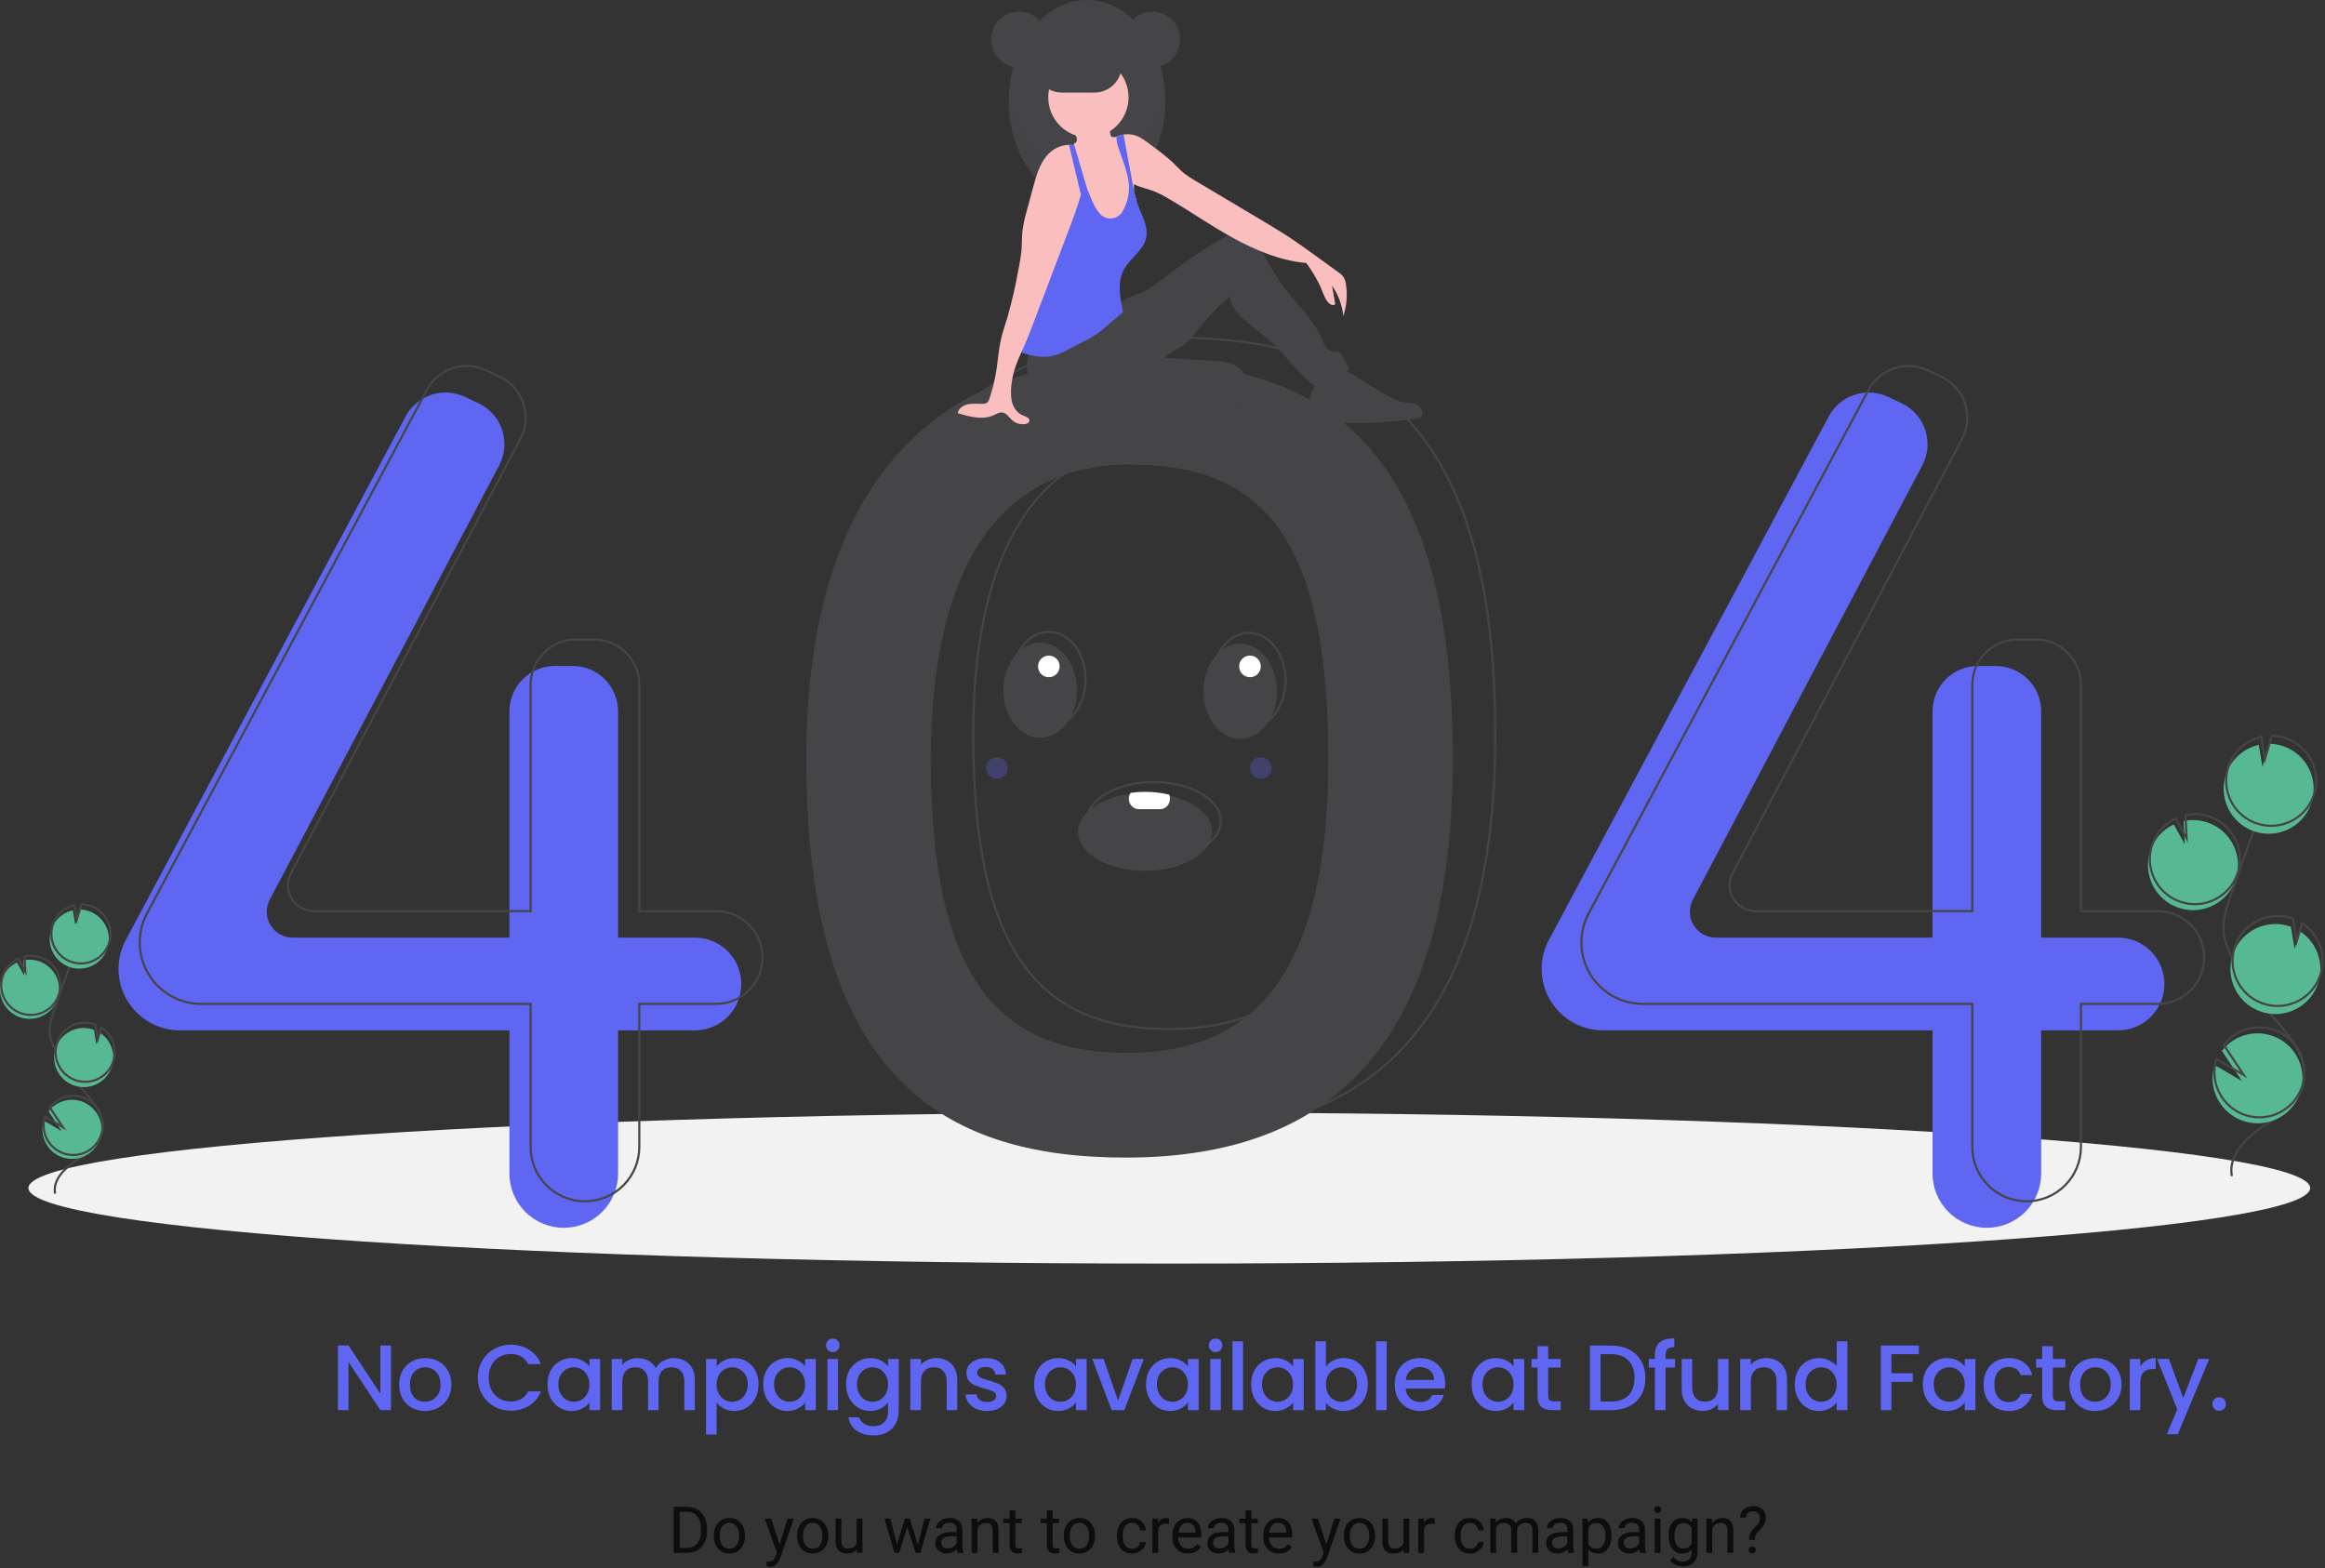 <svg width="1075" height="725" viewBox="0 0 1075 725" fill="none" xmlns="http://www.w3.org/2000/svg">
<rect x="0" y="0" width="1075" height="725" fill="#333333" stroke="none"/>
<g clip-path="url(#clip0)">
<path d="M540.644 584.231C831.974 584.231 1068.14 568.596 1068.14 549.309C1068.14 530.023 831.974 514.388 540.644 514.388C249.313 514.388 13.144 530.023 13.144 549.309C13.144 568.596 249.313 584.231 540.644 584.231Z" fill="#F2F2F2"/>
<path d="M520.426 167.01C434.482 167.01 372.775 222.149 372.775 350.808C372.775 496.621 434.482 535.218 520.426 535.218C606.37 535.218 671.753 492.945 671.753 350.808C671.753 198.868 606.37 167.01 520.426 167.01ZM520.991 486.818C461.464 486.818 430.365 451.895 430.365 350.902C430.365 261.79 462.737 214.797 522.264 214.797C581.791 214.797 614.163 245.665 614.163 350.902C614.163 449.349 580.517 486.818 520.991 486.818Z" fill="#454547"/>
<path d="M321.311 433.517H285.777V328.877C285.777 323.32 283.569 317.989 279.639 314.059C275.709 310.129 270.379 307.922 264.821 307.922H256.495C253.743 307.922 251.018 308.464 248.475 309.517C245.933 310.57 243.623 312.113 241.677 314.059C239.731 316.005 238.187 318.315 237.134 320.858C236.081 323.4 235.539 326.125 235.539 328.877V433.517H135.309C133.247 433.517 131.22 432.984 129.425 431.97C127.629 430.955 126.127 429.494 125.062 427.728C123.998 425.962 123.408 423.951 123.35 421.89C123.292 419.829 123.768 417.788 124.731 415.965L230.813 215.184C232.136 212.681 232.938 209.936 233.17 207.114C233.402 204.293 233.06 201.453 232.165 198.768C231.27 196.082 229.839 193.605 227.961 191.487C226.082 189.37 223.793 187.654 221.233 186.446L214.971 183.488C210.108 181.192 204.549 180.853 199.443 182.541C194.338 184.23 190.077 187.816 187.542 192.558L58.16 434.591C55.957 438.712 54.804 443.314 54.804 447.987C54.804 451.719 55.539 455.414 56.967 458.861C58.395 462.309 60.488 465.441 63.127 468.08C65.766 470.719 68.898 472.812 72.346 474.24C75.793 475.668 79.488 476.403 83.22 476.403H235.539V542.57C235.539 545.869 236.189 549.135 237.451 552.183C238.713 555.23 240.563 557.999 242.896 560.332C245.229 562.664 247.998 564.515 251.045 565.777C254.093 567.039 257.359 567.689 260.658 567.689H260.658C263.957 567.689 267.223 567.039 270.27 565.777C273.318 564.515 276.087 562.664 278.42 560.332C280.752 557.999 282.602 555.23 283.865 552.183C285.127 549.135 285.777 545.869 285.777 542.57V476.403H321.311C326.998 476.403 332.452 474.144 336.474 470.122C340.495 466.101 342.754 460.647 342.754 454.96C342.754 449.273 340.495 443.819 336.474 439.797C332.452 435.776 326.998 433.517 321.311 433.517Z" fill="#5F66F1"/>
<path d="M979.308 433.517H943.773V328.877C943.773 323.32 941.566 317.989 937.636 314.059C933.706 310.129 928.375 307.922 922.818 307.922H914.491C911.739 307.922 909.014 308.464 906.472 309.517C903.929 310.57 901.619 312.113 899.673 314.059C897.727 316.005 896.184 318.315 895.131 320.858C894.077 323.4 893.535 326.125 893.535 328.877V433.517H793.305C791.243 433.517 789.216 432.984 787.421 431.97C785.626 430.955 784.123 429.494 783.059 427.728C781.995 425.962 781.405 423.951 781.347 421.89C781.289 419.829 781.764 417.788 782.728 415.965L888.81 215.184C890.133 212.681 890.934 209.936 891.167 207.114C891.399 204.293 891.057 201.453 890.162 198.768C889.266 196.082 887.836 193.605 885.957 191.487C884.078 189.37 881.79 187.654 879.23 186.446L872.967 183.488C868.105 181.192 862.546 180.853 857.44 182.541C852.334 184.23 848.073 187.816 845.538 192.558L716.157 434.591C713.953 438.712 712.801 443.314 712.801 447.987C712.801 455.523 715.795 462.751 721.124 468.08C726.453 473.409 733.68 476.403 741.217 476.403H893.535V542.57C893.535 549.232 896.182 555.621 900.893 560.332C905.603 565.043 911.992 567.689 918.654 567.689C925.316 567.689 931.705 565.043 936.416 560.332C941.127 555.621 943.773 549.232 943.773 542.57V476.403H979.308C984.995 476.403 990.449 474.144 994.47 470.122C998.492 466.101 1000.75 460.647 1000.75 454.96C1000.75 449.273 998.492 443.819 994.47 439.797C990.449 435.776 984.995 433.517 979.308 433.517Z" fill="#5F66F1"/>
<path d="M331.114 421.264H295.58V316.624C295.58 313.872 295.038 311.147 293.984 308.605C292.931 306.062 291.388 303.752 289.442 301.806C287.496 299.86 285.186 298.317 282.643 297.263C280.101 296.21 277.376 295.668 274.624 295.668H266.297C260.74 295.668 255.409 297.876 251.479 301.806C247.549 305.736 245.342 311.066 245.342 316.624V421.264H145.111C143.05 421.264 141.023 420.731 139.227 419.716C137.432 418.702 135.929 417.241 134.865 415.475C133.801 413.709 133.211 411.698 133.153 409.637C133.095 407.576 133.571 405.535 134.534 403.712L240.616 202.931C241.939 200.428 242.74 197.683 242.973 194.861C243.205 192.04 242.863 189.2 241.968 186.514C241.073 183.828 239.642 181.352 237.763 179.234C235.884 177.116 233.596 175.401 231.036 174.192L224.774 171.235C219.911 168.939 214.352 168.6 209.246 170.288C204.141 171.976 199.879 175.563 197.344 180.305L67.963 422.338C65.76 426.459 64.607 431.06 64.607 435.734V435.734C64.607 443.27 67.601 450.498 72.93 455.827C78.259 461.156 85.486 464.15 93.023 464.15H245.342V530.317C245.342 533.616 245.991 536.882 247.254 539.93C248.516 542.977 250.366 545.746 252.699 548.079C255.031 550.411 257.8 552.262 260.848 553.524C263.895 554.786 267.162 555.436 270.461 555.436H270.461C277.123 555.436 283.512 552.789 288.222 548.079C292.933 543.368 295.58 536.979 295.58 530.317V464.15H331.114C333.93 464.15 336.718 463.595 339.32 462.517C341.921 461.44 344.285 459.86 346.276 457.869C348.268 455.878 349.847 453.514 350.925 450.913C352.002 448.311 352.557 445.523 352.557 442.707V442.707C352.557 439.891 352.002 437.102 350.925 434.501C349.847 431.899 348.268 429.535 346.276 427.544C344.285 425.553 341.921 423.973 339.32 422.896C336.718 421.818 333.93 421.264 331.114 421.264V421.264Z" stroke="#454547" stroke-miterlimit="10"/>
<path d="M997.688 421.264H962.153V316.624C962.153 311.066 959.946 305.736 956.016 301.806C952.086 297.876 946.755 295.668 941.198 295.668H932.871C930.119 295.668 927.394 296.21 924.852 297.263C922.309 298.317 919.999 299.86 918.053 301.806C916.107 303.752 914.564 306.062 913.51 308.605C912.457 311.147 911.915 313.872 911.915 316.624V421.264H811.685C809.623 421.264 807.596 420.731 805.801 419.716C804.006 418.702 802.503 417.241 801.439 415.475C800.374 413.709 799.785 411.698 799.727 409.637C799.669 407.576 800.144 405.535 801.108 403.712L907.19 202.931C908.513 200.428 909.314 197.683 909.547 194.861C909.779 192.04 909.437 189.2 908.542 186.514C907.646 183.828 906.216 181.352 904.337 179.234C902.458 177.116 900.17 175.401 897.61 174.192L891.347 171.235C886.485 168.939 880.925 168.6 875.82 170.288C870.714 171.976 866.453 175.563 863.918 180.305L734.536 422.338C732.333 426.459 731.181 431.06 731.181 435.734C731.181 443.27 734.174 450.498 739.503 455.827C744.832 461.156 752.06 464.15 759.596 464.15H911.915V530.317C911.915 536.979 914.562 543.368 919.272 548.079C923.983 552.789 930.372 555.436 937.034 555.436V555.436C943.696 555.436 950.085 552.789 954.796 548.079C959.507 543.368 962.153 536.979 962.153 530.317V464.15H997.688C1000.5 464.15 1003.29 463.595 1005.89 462.517C1008.5 461.44 1010.86 459.86 1012.85 457.869C1014.84 455.878 1016.42 453.514 1017.5 450.913C1018.58 448.311 1019.13 445.523 1019.13 442.707V442.707C1019.13 437.02 1016.87 431.565 1012.85 427.544C1008.83 423.523 1003.37 421.264 997.688 421.264V421.264Z" stroke="#454547" stroke-miterlimit="10"/>
<path d="M540.031 155.982C454.087 155.982 392.38 211.121 392.38 339.78C392.38 485.593 454.087 524.19 540.031 524.19C625.975 524.19 691.358 481.917 691.358 339.78C691.358 187.84 625.975 155.982 540.031 155.982ZM540.596 475.79C481.069 475.79 449.97 440.867 449.97 339.874C449.97 250.762 482.342 203.769 541.869 203.769C601.396 203.769 633.768 234.637 633.768 339.874C633.768 438.321 600.123 475.79 540.596 475.79V475.79Z" stroke="#454547" stroke-miterlimit="10"/>
<path d="M471.141 31.152C478.266 31.152 484.042 25.375 484.042 18.25C484.042 11.125 478.266 5.349 471.141 5.349C464.016 5.349 458.24 11.125 458.24 18.25C458.24 25.375 464.016 31.152 471.141 31.152Z" fill="#454547"/>
<path d="M502.607 93.769C522.592 93.769 538.794 72.778 538.794 46.885C538.794 20.991 522.592 0 502.607 0C482.622 0 466.421 20.991 466.421 46.885C466.421 72.778 482.622 93.769 502.607 93.769Z" fill="#454547"/>
<path opacity="0.1" d="M502.607 79.61C484.48 79.61 469.466 62.339 466.832 39.805C466.558 42.155 466.42 44.519 466.421 46.885C466.421 72.778 482.622 93.769 502.607 93.769C522.592 93.769 538.794 72.778 538.794 46.885C538.794 44.519 538.657 42.155 538.383 39.805C535.749 62.339 520.735 79.61 502.607 79.61Z" fill="#454547"/>
<path d="M576.242 184.189C575.465 187.382 572.114 189.94 568.403 191.727C560.602 195.483 550.978 196.605 541.644 196.981C539.262 197.126 536.873 197.081 534.499 196.849C529.898 196.404 525.582 194.42 522.249 191.217C522.011 191.062 521.816 190.849 521.683 190.599C521.549 190.348 521.481 190.067 521.486 189.783C521.49 189.499 521.566 189.221 521.707 188.975C521.849 188.728 522.05 188.521 522.292 188.374C527.262 182.915 535.555 179.567 543.909 177.157C550.243 175.33 561.29 170.597 568.199 171.235C574.89 171.854 577.223 180.157 576.242 184.189Z" fill="#454547"/>
<path opacity="0.1" d="M576.242 184.189C575.465 187.382 572.114 189.94 568.403 191.727C560.602 195.483 550.978 196.605 541.644 196.981C539.262 197.126 536.873 197.081 534.499 196.849C529.898 196.404 525.582 194.42 522.249 191.217C522.011 191.062 521.816 190.849 521.683 190.599C521.549 190.348 521.481 190.067 521.486 189.783C521.49 189.499 521.566 189.221 521.707 188.975C521.849 188.728 522.05 188.521 522.292 188.374C527.262 182.915 535.555 179.567 543.909 177.157C550.243 175.33 561.29 170.597 568.199 171.235C574.89 171.854 577.223 180.157 576.242 184.189Z" fill="#454547"/>
<path d="M477.044 160.321C474.662 164.989 474.231 170.411 475.845 175.396C477.487 180.344 480.56 184.693 484.674 187.893C494.769 195.985 508.662 197.098 521.599 196.986C532.937 196.887 544.259 196.111 555.505 194.662C559.273 194.328 562.976 193.468 566.506 192.108C570.728 190.281 574.439 186.93 575.942 182.582C577.445 178.234 576.378 172.909 572.808 170.008C569.671 167.458 565.345 167.107 561.31 166.865L538.223 165.477C540.504 163.169 543.541 161.863 546.319 160.185C550.004 157.959 552.452 154.22 555.132 150.85C559.26 145.916 563.752 141.297 568.57 137.033C569.322 141.344 572.048 144.883 575.258 147.857C578.467 150.831 582.166 153.226 585.502 156.057C593.58 162.916 599.397 172.224 607.894 178.558C613.738 177.022 619.202 174.294 623.942 170.546L620.64 164.564C620.365 163.949 619.937 163.414 619.396 163.011C618.461 162.436 617.256 162.733 616.171 162.57C613.27 162.135 612.003 158.786 610.865 156.083C607.74 148.661 601.757 142.903 596.647 136.679C592.875 132.084 589.53 127.157 586.651 121.956C584.934 118.854 583.363 115.625 581.034 112.953C578.704 110.281 575.44 108.18 571.895 108.172C568.763 108.166 565.874 109.756 563.181 111.355C554.979 116.227 547.087 121.604 539.551 127.454C535.607 130.516 531.688 133.751 527.061 135.628C525.114 136.419 523.061 136.959 521.192 137.92C517.919 139.605 515.435 142.455 512.761 144.985C503.223 154.008 490.165 159.854 477.044 160.321Z" fill="#454547"/>
<path d="M525.32 96.098C525.213 98.856 524.626 101.575 523.586 104.131C523.059 105.407 522.275 106.56 521.282 107.518C520.29 108.477 519.111 109.221 517.818 109.704C515.983 110.196 514.059 110.258 512.195 109.887C510.57 109.717 509.004 109.183 507.614 108.326C505.449 106.837 504.37 104.182 503.976 101.583C503.583 98.987 503.759 96.334 503.507 93.719C503.262 91.607 502.86 89.516 502.305 87.464C502.135 86.781 501.962 86.101 501.792 85.421C501.626 84.742 501.462 84.062 501.311 83.382C501.173 82.744 501.044 82.102 500.933 81.457C500.842 80.912 500.76 80.365 500.701 79.814C500.645 78.182 500.374 76.564 499.892 75.003C499.44 73.991 498.874 73.033 498.205 72.149C497.919 71.74 497.642 71.331 497.387 70.906C496.65 69.802 496.307 68.482 496.415 67.159C496.445 66.954 496.495 66.753 496.563 66.558C496.588 66.482 496.616 66.406 496.648 66.334C496.931 66.257 497.191 66.112 497.405 65.912C497.62 65.712 497.782 65.463 497.878 65.186C497.986 64.59 497.935 63.977 497.73 63.408C497.495 62.612 497.173 61.845 496.771 61.12C496.506 60.642 495.609 59.78 495.603 59.232C495.59 58.131 497.743 57.243 498.614 56.809C501.275 55.477 504.242 54.875 507.211 55.066C509.115 55.195 511.179 55.78 512.23 57.376C513.174 58.814 513.048 60.676 513.451 62.347C513.493 62.59 513.596 62.818 513.75 63.011C513.955 63.198 514.213 63.317 514.489 63.351C514.955 63.444 515.433 63.463 515.905 63.408H515.908C516.033 63.398 516.157 63.38 516.28 63.354C517.015 63.218 517.71 62.918 518.312 62.476C518.703 62.372 519.096 62.287 519.492 62.221C519.508 62.22 519.524 62.217 519.54 62.212C521.116 67.187 521.321 72.52 522.611 77.586C523.249 80.107 524.165 82.596 524.294 85.189C524.304 85.302 524.307 85.418 524.31 85.535C524.329 86.369 524.263 87.209 524.297 88.04C524.309 88.413 524.351 88.786 524.423 89.153C524.564 89.744 524.74 90.326 524.949 90.897L524.958 90.925C525.018 91.107 525.074 91.293 525.122 91.479C525.156 91.614 525.188 91.746 525.213 91.882L525.216 91.891C525.449 93.281 525.484 94.698 525.32 96.098Z" fill="#FBBEBE"/>
<path d="M503.237 63.562C513.49 63.562 521.802 55.25 521.802 44.997C521.802 34.743 513.49 26.432 503.237 26.432C492.984 26.432 484.672 34.743 484.672 44.997C484.672 55.25 492.984 63.562 503.237 63.562Z" fill="#FBBEBE"/>
<path d="M621.103 146.148C620.565 141.083 618.765 136.234 615.867 132.045C616.349 134.909 616.831 137.771 617.315 140.632C616.714 140.806 616.075 140.801 615.477 140.617C614.879 140.433 614.347 140.079 613.948 139.597C613.166 138.621 612.568 137.511 612.182 136.321C610.073 131.085 607.315 126.135 603.973 121.586C592.154 120.601 580.471 115.702 570.077 109.99C559.681 104.282 549.952 97.439 539.694 91.488C537.915 90.413 536.063 89.467 534.149 88.656C530.94 87.369 527.337 86.702 524.294 85.189C524.089 85.088 523.885 84.981 523.684 84.871C522.996 84.497 522.345 84.06 521.739 83.565C521.411 83.299 521.1 83.013 520.808 82.709C519.289 80.943 518.086 78.929 517.249 76.756C515.616 73.143 515.033 68.785 513.404 65.173C514.153 64.473 514.994 63.879 515.905 63.408H515.908C516.04 63.338 516.173 63.272 516.308 63.209C516.953 62.906 517.624 62.66 518.312 62.476C518.702 62.372 519.096 62.287 519.492 62.221C519.508 62.22 519.524 62.217 519.539 62.212C521.378 61.912 523.262 62.061 525.03 62.646C527.617 63.521 529.797 65.267 531.972 66.919C535.504 69.408 538.892 72.095 542.12 74.968C543.913 76.686 545.55 78.574 547.478 80.135C549.081 81.372 550.771 82.492 552.535 83.486C562.972 89.704 573.411 95.921 583.85 102.136C587.384 104.241 590.921 106.347 594.376 108.574C599.624 111.96 604.684 115.629 609.741 119.295C612.721 121.453 615.699 123.613 618.677 125.774C619.654 126.397 620.512 127.19 621.21 128.115C621.827 129.165 622.21 130.336 622.334 131.548C623.081 136.444 622.659 141.447 621.103 146.148Z" fill="#FBBEBE"/>
<path d="M529.923 110.06C528.671 115.676 522.994 119.072 520.027 124.005C516.339 130.129 517.843 137.246 519.228 144.26C516.698 146.441 514.167 148.622 511.635 150.802C510.238 152.001 508.841 153.206 507.337 154.267C505.144 155.736 502.852 157.052 500.477 158.206C498.237 159.358 495.996 160.511 493.756 161.664C491.673 162.835 489.466 163.77 487.176 164.452C482.762 165.585 478.073 164.792 473.706 163.48C473.191 163.345 472.695 163.143 472.233 162.879C471.961 162.716 471.723 162.501 471.535 162.246C471.104 161.474 470.947 160.579 471.091 159.707C471.534 152.357 473.331 145.16 475.122 138.017C476.079 133.732 477.365 129.527 478.97 125.44C480.544 121.938 482.353 118.547 484.385 115.289C486.628 111.191 489.285 107.333 492.315 103.776C493.79 102.407 495.031 100.806 495.99 99.037C497.107 96.488 496.676 93.565 496.903 90.79C497.076 88.704 497.629 86.669 498.536 84.783V84.78C499.02 83.764 499.604 82.798 500.279 81.897C500.584 82.608 500.889 83.319 501.195 84.028C501.396 84.493 501.595 84.958 501.792 85.421C502.05 86.019 502.306 86.615 502.56 87.209C503.293 88.914 504.026 90.619 504.757 92.322C505.547 94.468 506.672 96.474 508.092 98.266C508.741 99.184 509.617 99.918 510.634 100.396C511.651 100.874 512.775 101.08 513.895 100.994C515.016 100.908 516.095 100.533 517.028 99.906C517.96 99.278 518.714 98.419 519.215 97.413C520.273 95.536 521.039 93.508 521.487 91.4C522.109 88.834 522.194 86.166 521.739 83.565C520.981 78.556 518.85 73.439 517.302 68.785C516.672 67.234 516.307 65.587 516.223 63.914C516.226 63.726 516.245 63.539 516.279 63.354C516.289 63.307 516.298 63.257 516.308 63.209C516.953 62.906 517.624 62.66 518.312 62.476C518.702 62.373 519.096 62.288 519.492 62.221C520.855 69.597 522.219 76.973 523.586 84.349C523.618 84.522 523.652 84.695 523.684 84.871C523.879 85.928 524.077 86.985 524.297 88.04C524.495 88.996 524.709 89.95 524.949 90.897L524.958 90.925C525.04 91.246 525.125 91.564 525.213 91.882L525.216 91.891C525.458 92.76 525.729 93.622 526.034 94.471C527.884 99.591 531.11 104.745 529.923 110.06Z" fill="#5F66F1"/>
<path d="M605.267 188.993C605.209 190.075 605.419 191.154 605.877 192.136C607.039 194.259 609.827 194.742 612.24 194.941C626.332 196.099 640.51 195.667 654.505 193.653C655.265 193.601 656.001 193.372 656.657 192.985C658.647 191.59 657.42 188.19 655.247 187.102C653.074 186.013 650.496 186.276 648.112 185.804C645.743 185.208 643.488 184.23 641.434 182.908C636.599 180.13 631.835 177.234 627.141 174.22C624.346 172.425 621.048 170.51 617.901 171.574C609.376 174.458 605.211 179.796 605.267 188.993Z" fill="#454547"/>
<path d="M501.383 82.989V82.992C501.361 83.124 501.339 83.254 501.311 83.382C501.276 83.597 501.235 83.814 501.195 84.028C500.804 86.026 500.326 88.014 499.775 89.99C498.265 95.45 496.242 100.821 494.234 106.114C488.847 120.305 483.459 134.497 478.07 148.691C476.711 152.265 475.354 155.843 473.809 159.345C473.293 160.513 472.762 161.689 472.233 162.879C470.339 167.136 468.52 171.532 467.916 176.063C467.353 179.045 467.288 182.1 467.724 185.103C468.328 188.074 470.131 190.975 472.954 192.073C474.332 192.611 476.305 193.332 475.927 194.764C475.723 195.55 474.829 195.934 474.027 196.066C472.967 196.235 471.883 196.169 470.852 195.872C469.821 195.575 468.868 195.055 468.061 194.348C466.553 193.011 465.395 190.931 463.391 190.708C462.003 190.557 460.726 191.387 459.454 191.969C454.269 194.339 448.227 192.681 442.781 190.997C443.208 188.791 445.424 187.338 447.623 186.897C449.823 186.453 452.098 186.768 454.341 186.708C455.06 186.747 455.773 186.563 456.383 186.183C456.931 185.68 457.315 185.025 457.485 184.301C458.93 180.019 460.005 175.621 460.697 171.155C461.421 166.488 461.723 161.749 462.755 157.139C463.558 153.543 464.797 150.06 465.861 146.529C467.918 139.26 469.606 131.892 470.921 124.452C471.585 121.362 472.061 118.233 472.346 115.085C472.526 112.473 472.441 109.849 472.692 107.246C473.115 103.861 473.821 100.517 474.804 97.25C475.767 93.684 476.728 90.121 477.689 86.561C479.115 81.29 480.644 75.815 484.256 71.718C485.511 70.276 487.048 69.106 488.773 68.283C490.498 67.459 492.374 66.998 494.285 66.929C495.001 66.928 495.715 67.005 496.415 67.159C496.531 67.187 496.648 67.215 496.764 67.247C497.526 67.446 498.258 67.749 498.938 68.147C500.052 67.439 500.619 67.687 501.358 68.779C502.006 69.934 502.312 71.251 502.239 72.574C502.302 76.066 502.015 79.555 501.383 82.989Z" fill="#FBBEBE"/>
<path d="M502.607 87.162L502.56 87.209L502.305 87.464L499.776 89.99L498.536 84.783L494.285 66.929C495.001 66.928 495.715 67.005 496.415 67.158C496.445 66.954 496.495 66.753 496.563 66.557L496.764 67.246L498.205 72.149L500.933 81.457L501.383 82.989V82.992L502.607 87.162Z" fill="#5F66F1"/>
<path d="M518.661 30.203C518.659 31.856 518.331 33.493 517.696 35.019C517.061 36.545 516.132 37.932 514.961 39.099C514.537 39.523 514.082 39.917 513.601 40.275C511.429 41.912 508.784 42.798 506.065 42.799H490.969C487.633 42.794 484.436 41.465 482.079 39.105C479.722 36.744 478.398 33.545 478.398 30.209C478.398 26.873 479.722 23.674 482.079 21.313C484.436 18.953 487.633 17.624 490.969 17.619H506.065C509.401 17.628 512.598 18.956 514.958 21.313C517.318 23.671 518.649 26.867 518.661 30.203Z" fill="#454547"/>
<path d="M532.815 31.152C539.94 31.152 545.716 25.375 545.716 18.25C545.716 11.125 539.94 5.349 532.815 5.349C525.69 5.349 519.914 11.125 519.914 18.25C519.914 25.375 525.69 31.152 532.815 31.152Z" fill="#454547"/>
<path opacity="0.1" d="M532.5 5.349C532.342 5.349 532.185 5.356 532.028 5.361C535.366 5.483 538.526 6.894 540.844 9.298C543.162 11.701 544.457 14.911 544.457 18.25C544.457 21.59 543.162 24.799 540.844 27.203C538.526 29.607 535.366 31.018 532.028 31.14C532.185 31.145 532.342 31.152 532.5 31.152C535.922 31.152 539.203 29.792 541.623 27.373C544.042 24.953 545.401 21.672 545.401 18.25C545.401 14.829 544.042 11.547 541.623 9.128C539.203 6.708 535.922 5.349 532.5 5.349Z" fill="#454547"/>
<path opacity="0.1" d="M471.141 5.349C471.299 5.349 471.456 5.356 471.613 5.361C468.276 5.483 465.115 6.894 462.797 9.298C460.479 11.701 459.184 14.911 459.184 18.25C459.184 21.59 460.479 24.799 462.797 27.203C465.115 29.607 468.276 31.018 471.613 31.14C471.456 31.145 471.299 31.152 471.141 31.152C467.721 31.149 464.443 29.788 462.026 27.369C459.609 24.95 458.251 21.67 458.251 18.25C458.251 14.831 459.609 11.551 462.026 9.132C464.443 6.713 467.721 5.352 471.141 5.349Z" fill="#454547"/>
<path opacity="0.1" d="M513.601 40.275C511.429 41.912 508.784 42.798 506.065 42.799H490.969C488.25 42.798 485.605 41.912 483.433 40.275H513.601Z" fill="#454547"/>
<path d="M611.085 133.756C611.085 133.756 614.338 143.128 617.314 140.632L614.942 128.382L611.085 133.756Z" fill="#FBBEBE"/>
<path d="M1006.86 419.55C1009.89 420.651 1013.14 421.034 1016.34 420.667C1019.54 420.301 1022.62 419.196 1025.32 417.439C1028.02 415.683 1030.28 413.322 1031.91 410.544C1033.55 407.766 1034.51 404.647 1034.74 401.431C1034.96 398.216 1034.43 394.992 1033.2 392.015C1031.96 389.038 1030.05 386.388 1027.62 384.275C1025.19 382.161 1022.3 380.642 1019.17 379.837C1016.05 379.032 1012.79 378.962 1009.64 379.634L1010.16 390.347L1005.09 381.166C1000.11 383.503 996.271 387.72 994.405 392.889C993.742 394.699 993.338 396.595 993.207 398.519C992.887 403.032 994.048 407.527 996.512 411.322C998.976 415.117 1002.61 418.006 1006.86 419.55Z" fill="#57B894"/>
<path d="M1031.94 543.793C1030.15 534.683 1037.9 526.606 1045.56 521.357C1053.22 516.107 1062.17 510.949 1064.78 502.04C1068.53 489.236 1057.35 477.51 1048.64 467.398C1042.19 459.894 1036.64 451.65 1032.12 442.841C1030.31 439.308 1028.65 435.615 1028.17 431.674C1027.48 425.999 1029.31 420.351 1031.14 414.938C1037.26 396.903 1043.8 379.02 1050.77 361.288" stroke="#454547" stroke-miterlimit="10"/>
<path d="M1007.72 416.792C1010.75 417.893 1013.99 418.276 1017.2 417.909C1020.4 417.543 1023.47 416.438 1026.17 414.682C1028.88 412.925 1031.13 410.565 1032.77 407.787C1034.4 405.009 1035.37 401.889 1035.59 398.673C1035.82 395.458 1035.29 392.234 1034.06 389.257C1032.82 386.28 1030.91 383.63 1028.48 381.517C1026.04 379.403 1023.15 377.884 1020.03 377.079C1016.91 376.274 1013.64 376.204 1010.49 376.876L1011.01 387.589L1005.95 378.408C1000.97 380.745 997.129 384.962 995.262 390.131C994.599 391.941 994.196 393.837 994.065 395.761C993.745 400.274 994.905 404.769 997.369 408.564C999.833 412.359 1003.47 415.248 1007.72 416.792V416.792Z" stroke="#454547" stroke-miterlimit="10"/>
<path d="M1029.4 357.588C1030.59 354.308 1032.58 351.38 1035.2 349.073C1037.82 346.767 1040.97 345.157 1044.38 344.391L1046.09 354.574L1049.27 343.879C1053.68 343.944 1057.96 345.41 1061.48 348.064C1065 350.718 1067.59 354.423 1068.87 358.645C1070.15 362.866 1070.06 367.386 1068.6 371.551C1067.15 375.715 1064.41 379.31 1060.78 381.815C1057.15 384.32 1052.81 385.607 1048.4 385.489C1043.99 385.371 1039.73 383.854 1036.24 381.158C1032.75 378.462 1030.21 374.726 1028.98 370.49C1027.74 366.253 1027.89 361.735 1029.4 357.588H1029.4Z" fill="#57B894"/>
<path d="M1030.54 353.911C1031.73 350.631 1033.72 347.703 1036.34 345.396C1038.96 343.09 1042.12 341.479 1045.52 340.713L1047.23 350.897L1050.41 340.201C1054.82 340.267 1059.1 341.732 1062.62 344.387C1066.15 347.041 1068.74 350.746 1070.02 354.968C1071.3 359.189 1071.2 363.709 1069.75 367.873C1068.29 372.038 1065.55 375.633 1061.92 378.138C1058.29 380.643 1053.96 381.93 1049.55 381.812C1045.14 381.694 1040.88 380.177 1037.38 377.481C1033.89 374.785 1031.35 371.049 1030.12 366.813C1028.89 362.576 1029.04 358.058 1030.54 353.911H1030.54Z" stroke="#454547" stroke-miterlimit="10"/>
<path d="M1044.99 467.604C1049.8 469.347 1055.07 469.261 1059.82 467.363C1064.56 465.464 1068.44 461.886 1070.72 457.311C1072.99 452.735 1073.51 447.482 1072.16 442.553C1070.81 437.623 1067.7 433.362 1063.41 430.582L1060.97 438.801L1059.24 428.497C1059.22 428.489 1059.2 428.482 1059.18 428.477C1056.62 427.543 1053.89 427.125 1051.16 427.246C1048.42 427.367 1045.74 428.025 1043.27 429.182C1040.79 430.339 1038.56 431.973 1036.72 433.991C1034.87 436.008 1033.44 438.369 1032.51 440.94C1031.58 443.51 1031.16 446.238 1031.29 448.97C1031.41 451.701 1032.07 454.381 1033.23 456.857C1034.39 459.334 1036.02 461.557 1038.04 463.401C1040.06 465.245 1042.42 466.674 1044.99 467.604H1044.99Z" fill="#57B894"/>
<path d="M1045.98 463.88C1050.79 465.622 1056.06 465.536 1060.81 463.638C1065.55 461.74 1069.43 458.162 1071.71 453.586C1073.99 449.011 1074.5 443.758 1073.15 438.828C1071.8 433.899 1068.69 429.638 1064.4 426.857L1061.96 435.076L1060.23 424.772C1060.21 424.764 1060.19 424.758 1060.17 424.752C1057.61 423.818 1054.88 423.4 1052.15 423.521C1049.41 423.642 1046.73 424.3 1044.26 425.457C1041.78 426.615 1039.55 428.249 1037.71 430.266C1035.86 432.284 1034.43 434.645 1033.5 437.215C1032.57 439.785 1032.15 442.514 1032.28 445.245C1032.4 447.976 1033.06 450.656 1034.22 453.133C1035.38 455.609 1037.01 457.833 1039.03 459.677C1041.05 461.521 1043.41 462.949 1045.98 463.88H1045.98Z" stroke="#454547" stroke-miterlimit="10"/>
<path d="M1023.32 502.167C1024.15 506.867 1026.57 511.14 1030.17 514.27C1033.77 517.4 1038.34 519.195 1043.11 519.356C1047.88 519.517 1052.56 518.032 1056.37 515.152C1060.17 512.272 1062.87 508.171 1064.01 503.537C1065.15 498.903 1064.66 494.018 1062.63 489.701C1060.59 485.384 1057.14 481.897 1052.84 479.826C1048.54 477.755 1043.66 477.225 1039.02 478.326C1034.37 479.426 1030.25 482.09 1027.33 485.87L1036.61 499.826L1023.94 492.418C1022.95 495.572 1022.74 498.915 1023.32 502.167Z" fill="#57B894"/>
<path d="M1024.18 499.409C1025.01 504.109 1027.42 508.382 1031.03 511.512C1034.63 514.642 1039.2 516.437 1043.97 516.598C1048.74 516.759 1053.42 515.274 1057.22 512.394C1061.03 509.514 1063.73 505.413 1064.87 500.779C1066.01 496.145 1065.52 491.26 1063.49 486.943C1061.45 482.626 1058 479.139 1053.7 477.068C1049.4 474.997 1044.52 474.467 1039.87 475.568C1035.23 476.668 1031.1 479.332 1028.19 483.112L1037.46 497.068L1024.79 489.661C1023.81 492.814 1023.6 496.157 1024.18 499.409V499.409Z" stroke="#454547" stroke-miterlimit="10"/>
<path d="M9.007 470.249C10.998 470.972 13.129 471.224 15.233 470.983C17.337 470.743 19.356 470.017 21.132 468.862C22.907 467.708 24.391 466.157 25.465 464.332C26.539 462.507 27.174 460.457 27.321 458.345C27.468 456.232 27.122 454.114 26.31 452.158C25.499 450.202 24.244 448.461 22.645 447.073C21.046 445.684 19.146 444.686 17.096 444.157C15.045 443.628 12.9 443.582 10.829 444.024L11.171 451.062L7.841 445.03C4.573 446.566 2.048 449.336 0.821 452.732C0.386 453.922 0.121 455.167 0.035 456.431C-0.175 459.397 0.587 462.35 2.206 464.843C3.825 467.337 6.213 469.234 9.007 470.249Z" fill="#57B894"/>
<path d="M25.484 551.879C24.308 545.893 29.402 540.587 34.433 537.138C39.464 533.689 45.343 530.3 47.059 524.446C49.526 516.034 42.178 508.33 36.458 501.686C32.214 496.756 28.57 491.34 25.602 485.551C24.311 483.278 23.432 480.794 23.005 478.215C22.554 474.486 23.752 470.775 24.959 467.219C28.979 455.37 33.278 443.62 37.855 431.97" stroke="#454547" stroke-miterlimit="10"/>
<path d="M9.571 468.437C11.561 469.16 13.692 469.412 15.796 469.171C17.9 468.931 19.92 468.205 21.695 467.05C23.471 465.896 24.954 464.345 26.028 462.52C27.102 460.695 27.737 458.645 27.884 456.533C28.031 454.42 27.685 452.302 26.873 450.346C26.062 448.39 24.807 446.649 23.208 445.261C21.609 443.872 19.709 442.874 17.659 442.345C15.608 441.816 13.463 441.77 11.392 442.212L11.734 449.25L8.404 443.218C5.136 444.754 2.611 447.524 1.385 450.92C0.949 452.11 0.684 453.355 0.598 454.619C0.388 457.585 1.15 460.538 2.769 463.031C4.388 465.525 6.776 467.422 9.571 468.437V468.437Z" stroke="#454547" stroke-miterlimit="10"/>
<path d="M23.812 429.539C24.593 427.384 25.904 425.46 27.624 423.945C29.344 422.429 31.418 421.371 33.654 420.868L34.78 427.559L36.868 420.532C39.766 420.575 42.575 421.537 44.891 423.281C47.206 425.025 48.907 427.46 49.749 430.233C50.59 433.007 50.528 435.976 49.572 438.712C48.616 441.449 46.815 443.81 44.429 445.456C42.044 447.102 39.197 447.948 36.299 447.87C33.402 447.793 30.604 446.796 28.309 445.025C26.015 443.254 24.343 440.799 23.535 438.016C22.727 435.232 22.824 432.264 23.812 429.539Z" fill="#57B894"/>
<path d="M24.563 427.123C25.344 424.968 26.655 423.044 28.375 421.529C30.095 420.013 32.169 418.955 34.405 418.452L35.531 425.143L37.619 418.116C40.517 418.158 43.326 419.121 45.642 420.865C47.957 422.609 49.658 425.044 50.5 427.817C51.341 430.591 51.279 433.56 50.323 436.296C49.367 439.033 47.566 441.394 45.18 443.04C42.795 444.686 39.947 445.532 37.05 445.454C34.153 445.377 31.355 444.38 29.061 442.609C26.766 440.838 25.094 438.383 24.286 435.599C23.477 432.816 23.575 429.848 24.563 427.123V427.123Z" stroke="#454547" stroke-miterlimit="10"/>
<path d="M34.058 501.822C37.214 502.967 40.681 502.91 43.799 501.663C46.916 500.416 49.466 498.065 50.961 495.059C52.457 492.052 52.794 488.601 51.908 485.362C51.023 482.124 48.976 479.324 46.159 477.497L44.555 482.897L43.418 476.127C43.407 476.122 43.395 476.118 43.383 476.114C41.695 475.5 39.902 475.225 38.107 475.304C36.313 475.384 34.551 475.816 32.923 476.576C31.296 477.336 29.834 478.41 28.621 479.736C27.409 481.061 26.469 482.613 25.857 484.301C25.244 485.99 24.97 487.783 25.051 489.578C25.131 491.373 25.565 493.134 26.327 494.761C27.088 496.388 28.163 497.849 29.489 499.061C30.816 500.272 32.368 501.21 34.058 501.822Z" fill="#57B894"/>
<path d="M34.708 499.374C37.865 500.519 41.332 500.463 44.449 499.216C47.567 497.968 50.116 495.618 51.612 492.611C53.108 489.605 53.445 486.154 52.559 482.915C51.673 479.676 49.627 476.877 46.81 475.05L45.206 480.45L44.069 473.68C44.057 473.675 44.046 473.67 44.034 473.667C42.346 473.055 40.554 472.781 38.76 472.861C36.966 472.941 35.206 473.374 33.579 474.135C30.294 475.671 27.754 478.449 26.517 481.858C25.281 485.267 25.449 489.028 26.985 492.313C28.521 495.597 31.299 498.138 34.708 499.374V499.374Z" stroke="#454547" stroke-miterlimit="10"/>
<path d="M19.822 524.53C20.365 527.618 21.953 530.426 24.32 532.482C26.687 534.538 29.689 535.718 32.822 535.823C35.956 535.929 39.031 534.954 41.531 533.061C44.031 531.169 45.804 528.475 46.553 525.43C47.303 522.385 46.982 519.176 45.646 516.339C44.309 513.503 42.038 511.212 39.214 509.852C36.389 508.491 33.182 508.143 30.131 508.866C27.08 509.589 24.371 511.339 22.457 513.822L28.549 522.992L20.225 518.125C19.579 520.197 19.441 522.393 19.822 524.53Z" fill="#57B894"/>
<path d="M20.385 522.718C20.928 525.806 22.516 528.614 24.883 530.67C27.25 532.726 30.252 533.906 33.386 534.011C36.519 534.117 39.594 533.142 42.094 531.249C44.594 529.357 46.367 526.663 47.117 523.618C47.866 520.573 47.545 517.364 46.209 514.527C44.873 511.691 42.602 509.4 39.777 508.039C36.952 506.679 33.745 506.331 30.695 507.054C27.643 507.777 24.934 509.527 23.02 512.01L29.112 521.18L20.788 516.313C20.143 518.385 20.004 520.581 20.385 522.718V522.718Z" stroke="#454547" stroke-miterlimit="10"/>
<path d="M480.946 341.116C490.335 341.116 497.946 331.266 497.946 319.116C497.946 306.965 490.335 297.116 480.946 297.116C471.557 297.116 463.946 306.965 463.946 319.116C463.946 331.266 471.557 341.116 480.946 341.116Z" fill="#454547"/>
<path d="M573.446 341.616C582.835 341.616 590.446 331.766 590.446 319.616C590.446 307.465 582.835 297.616 573.446 297.616C564.057 297.616 556.446 307.465 556.446 319.616C556.446 331.766 564.057 341.616 573.446 341.616Z" fill="#454547"/>
<path d="M560.446 384.616C560.446 394.556 546.566 402.616 529.446 402.616C512.326 402.616 498.446 394.556 498.446 384.616C498.446 376.006 508.856 368.806 522.766 367.046C524.981 366.753 527.212 366.61 529.446 366.616C533.189 366.603 536.922 367.006 540.576 367.816C552.196 370.406 560.446 376.956 560.446 384.616Z" fill="#454547"/>
<path d="M484.946 336.116C494.335 336.116 501.946 326.266 501.946 314.116C501.946 301.965 494.335 292.116 484.946 292.116C475.557 292.116 467.946 301.965 467.946 314.116C467.946 326.266 475.557 336.116 484.946 336.116Z" stroke="#454547" stroke-miterlimit="10"/>
<path d="M577.446 336.616C586.835 336.616 594.446 326.766 594.446 314.616C594.446 302.465 586.835 292.616 577.446 292.616C568.057 292.616 560.446 302.465 560.446 314.616C560.446 326.766 568.057 336.616 577.446 336.616Z" stroke="#454547" stroke-miterlimit="10"/>
<path d="M533.446 397.616C550.567 397.616 564.446 389.557 564.446 379.616C564.446 369.674 550.567 361.616 533.446 361.616C516.325 361.616 502.446 369.674 502.446 379.616C502.446 389.557 516.325 397.616 533.446 397.616Z" stroke="#454547" stroke-miterlimit="10"/>
<path d="M540.946 369.316C540.954 370.573 540.482 371.786 539.626 372.708C539.222 373.149 538.73 373.502 538.183 373.744C537.636 373.986 537.044 374.113 536.446 374.116H526.446C525.214 374.073 524.049 373.544 523.205 372.644C522.362 371.745 521.909 370.548 521.946 369.316C521.941 368.341 522.226 367.386 522.766 366.574C524.979 366.263 527.211 366.109 529.446 366.116C533.193 366.103 536.929 366.533 540.576 367.396C540.823 368.005 540.948 368.658 540.946 369.316Z" fill="white"/>
<path d="M484.946 313.116C487.707 313.116 489.946 310.877 489.946 308.116C489.946 305.354 487.707 303.116 484.946 303.116C482.185 303.116 479.946 305.354 479.946 308.116C479.946 310.877 482.185 313.116 484.946 313.116Z" fill="white"/>
<path d="M577.946 313.116C580.707 313.116 582.946 310.877 582.946 308.116C582.946 305.354 580.707 303.116 577.946 303.116C575.185 303.116 572.946 305.354 572.946 308.116C572.946 310.877 575.185 313.116 577.946 313.116Z" fill="white"/>
<path opacity="0.3" d="M582.946 360.116C585.707 360.116 587.946 357.877 587.946 355.116C587.946 352.354 585.707 350.116 582.946 350.116C580.185 350.116 577.946 352.354 577.946 355.116C577.946 357.877 580.185 360.116 582.946 360.116Z" fill="#5F66F1"/>
<path opacity="0.3" d="M460.946 360.116C463.707 360.116 465.946 357.877 465.946 355.116C465.946 352.354 463.707 350.116 460.946 350.116C458.185 350.116 455.946 352.354 455.946 355.116C455.946 357.877 458.185 360.116 460.946 360.116Z" fill="#5F66F1"/>
</g>
<path d="M180.778 652H175.876L161.127 629.683V652H156.225V622.072H161.127L175.876 644.346V622.072H180.778V652ZM196.417 652.387C194.181 652.387 192.16 651.885 190.354 650.882C188.548 649.85 187.129 648.417 186.097 646.582C185.065 644.719 184.549 642.569 184.549 640.132C184.549 637.724 185.08 635.588 186.14 633.725C187.201 631.862 188.649 630.428 190.483 629.425C192.318 628.422 194.368 627.92 196.632 627.92C198.897 627.92 200.947 628.422 202.781 629.425C204.616 630.428 206.064 631.862 207.124 633.725C208.185 635.588 208.715 637.724 208.715 640.132C208.715 642.54 208.171 644.676 207.081 646.539C205.992 648.402 204.501 649.85 202.609 650.882C200.746 651.885 198.682 652.387 196.417 652.387ZM196.417 648.13C197.679 648.13 198.854 647.829 199.943 647.227C201.061 646.625 201.964 645.722 202.652 644.518C203.34 643.314 203.684 641.852 203.684 640.132C203.684 638.412 203.355 636.964 202.695 635.789C202.036 634.585 201.162 633.682 200.072 633.08C198.983 632.478 197.808 632.177 196.546 632.177C195.285 632.177 194.11 632.478 193.02 633.08C191.96 633.682 191.114 634.585 190.483 635.789C189.853 636.964 189.537 638.412 189.537 640.132C189.537 642.683 190.182 644.661 191.472 646.066C192.791 647.442 194.439 648.13 196.417 648.13ZM220.947 636.993C220.947 634.069 221.621 631.446 222.968 629.124C224.344 626.802 226.193 624.996 228.515 623.706C230.866 622.387 233.431 621.728 236.212 621.728C239.394 621.728 242.218 622.516 244.683 624.093C247.177 625.641 248.983 627.848 250.101 630.715H244.21C243.436 629.138 242.361 627.963 240.985 627.189C239.609 626.415 238.018 626.028 236.212 626.028C234.234 626.028 232.471 626.472 230.923 627.361C229.375 628.25 228.157 629.525 227.268 631.188C226.408 632.851 225.978 634.786 225.978 636.993C225.978 639.2 226.408 641.135 227.268 642.798C228.157 644.461 229.375 645.751 230.923 646.668C232.471 647.557 234.234 648.001 236.212 648.001C238.018 648.001 239.609 647.614 240.985 646.84C242.361 646.066 243.436 644.891 244.21 643.314H250.101C248.983 646.181 247.177 648.388 244.683 649.936C242.218 651.484 239.394 652.258 236.212 652.258C233.403 652.258 230.837 651.613 228.515 650.323C226.193 649.004 224.344 647.184 222.968 644.862C221.621 642.54 220.947 639.917 220.947 636.993ZM253.13 640.046C253.13 637.667 253.617 635.56 254.592 633.725C255.595 631.89 256.943 630.471 258.634 629.468C260.354 628.436 262.246 627.92 264.31 627.92C266.173 627.92 267.793 628.293 269.169 629.038C270.574 629.755 271.692 630.658 272.523 631.747V628.307H277.468V652H272.523V648.474C271.692 649.592 270.559 650.524 269.126 651.269C267.693 652.014 266.059 652.387 264.224 652.387C262.189 652.387 260.325 651.871 258.634 650.839C256.943 649.778 255.595 648.316 254.592 646.453C253.617 644.561 253.13 642.425 253.13 640.046ZM272.523 640.132C272.523 638.498 272.179 637.079 271.491 635.875C270.832 634.671 269.957 633.754 268.868 633.123C267.779 632.492 266.603 632.177 265.342 632.177C264.081 632.177 262.905 632.492 261.816 633.123C260.727 633.725 259.838 634.628 259.15 635.832C258.491 637.007 258.161 638.412 258.161 640.046C258.161 641.68 258.491 643.113 259.15 644.346C259.838 645.579 260.727 646.525 261.816 647.184C262.934 647.815 264.109 648.13 265.342 648.13C266.603 648.13 267.779 647.815 268.868 647.184C269.957 646.553 270.832 645.636 271.491 644.432C272.179 643.199 272.523 641.766 272.523 640.132ZM311.512 627.92C313.376 627.92 315.038 628.307 316.5 629.081C317.991 629.855 319.152 631.002 319.983 632.521C320.843 634.04 321.273 635.875 321.273 638.025V652H316.414V638.756C316.414 636.635 315.884 635.015 314.823 633.897C313.763 632.75 312.315 632.177 310.48 632.177C308.646 632.177 307.184 632.75 306.094 633.897C305.034 635.015 304.503 636.635 304.503 638.756V652H299.644V638.756C299.644 636.635 299.114 635.015 298.053 633.897C296.993 632.75 295.545 632.177 293.71 632.177C291.876 632.177 290.414 632.75 289.324 633.897C288.264 635.015 287.733 636.635 287.733 638.756V652H282.831V628.307H287.733V631.016C288.536 630.041 289.554 629.282 290.786 628.737C292.019 628.192 293.338 627.92 294.742 627.92C296.634 627.92 298.326 628.321 299.816 629.124C301.307 629.927 302.454 631.088 303.256 632.607C303.973 631.174 305.091 630.041 306.61 629.21C308.13 628.35 309.764 627.92 311.512 627.92ZM331.338 631.79C332.169 630.701 333.302 629.783 334.735 629.038C336.168 628.293 337.788 627.92 339.594 627.92C341.658 627.92 343.536 628.436 345.227 629.468C346.947 630.471 348.294 631.89 349.269 633.725C350.244 635.56 350.731 637.667 350.731 640.046C350.731 642.425 350.244 644.561 349.269 646.453C348.294 648.316 346.947 649.778 345.227 650.839C343.536 651.871 341.658 652.387 339.594 652.387C337.788 652.387 336.183 652.029 334.778 651.312C333.373 650.567 332.227 649.649 331.338 648.56V663.266H326.436V628.307H331.338V631.79ZM345.743 640.046C345.743 638.412 345.399 637.007 344.711 635.832C344.052 634.628 343.163 633.725 342.045 633.123C340.956 632.492 339.78 632.177 338.519 632.177C337.286 632.177 336.111 632.492 334.993 633.123C333.904 633.754 333.015 634.671 332.327 635.875C331.668 637.079 331.338 638.498 331.338 640.132C331.338 641.766 331.668 643.199 332.327 644.432C333.015 645.636 333.904 646.553 334.993 647.184C336.111 647.815 337.286 648.13 338.519 648.13C339.78 648.13 340.956 647.815 342.045 647.184C343.163 646.525 344.052 645.579 344.711 644.346C345.399 643.113 345.743 641.68 345.743 640.046ZM352.87 640.046C352.87 637.667 353.357 635.56 354.332 633.725C355.335 631.89 356.682 630.471 358.374 629.468C360.094 628.436 361.986 627.92 364.05 627.92C365.913 627.92 367.533 628.293 368.909 629.038C370.313 629.755 371.431 630.658 372.263 631.747V628.307H377.208V652H372.263V648.474C371.431 649.592 370.299 650.524 368.866 651.269C367.432 652.014 365.798 652.387 363.964 652.387C361.928 652.387 360.065 651.871 358.374 650.839C356.682 649.778 355.335 648.316 354.332 646.453C353.357 644.561 352.87 642.425 352.87 640.046ZM372.263 640.132C372.263 638.498 371.919 637.079 371.231 635.875C370.571 634.671 369.697 633.754 368.608 633.123C367.518 632.492 366.343 632.177 365.082 632.177C363.82 632.177 362.645 632.492 361.556 633.123C360.466 633.725 359.578 634.628 358.89 635.832C358.23 637.007 357.901 638.412 357.901 640.046C357.901 641.68 358.23 643.113 358.89 644.346C359.578 645.579 360.466 646.525 361.556 647.184C362.674 647.815 363.849 648.13 365.082 648.13C366.343 648.13 367.518 647.815 368.608 647.184C369.697 646.553 370.571 645.636 371.231 644.432C371.919 643.199 372.263 641.766 372.263 640.132ZM385.065 625.168C384.177 625.168 383.431 624.867 382.829 624.265C382.227 623.663 381.926 622.918 381.926 622.029C381.926 621.14 382.227 620.395 382.829 619.793C383.431 619.191 384.177 618.89 385.065 618.89C385.925 618.89 386.656 619.191 387.258 619.793C387.86 620.395 388.161 621.14 388.161 622.029C388.161 622.918 387.86 623.663 387.258 624.265C386.656 624.867 385.925 625.168 385.065 625.168ZM387.473 628.307V652H382.571V628.307H387.473ZM402.38 627.92C404.215 627.92 405.835 628.293 407.239 629.038C408.673 629.755 409.791 630.658 410.593 631.747V628.307H415.538V652.387C415.538 654.566 415.08 656.501 414.162 658.192C413.245 659.912 411.912 661.259 410.163 662.234C408.443 663.209 406.379 663.696 403.971 663.696C400.761 663.696 398.095 662.936 395.973 661.417C393.852 659.926 392.648 657.891 392.361 655.311H397.22C397.593 656.544 398.381 657.533 399.585 658.278C400.818 659.052 402.28 659.439 403.971 659.439C405.949 659.439 407.54 658.837 408.744 657.633C409.977 656.429 410.593 654.68 410.593 652.387V648.431C409.762 649.549 408.63 650.495 407.196 651.269C405.792 652.014 404.186 652.387 402.38 652.387C400.316 652.387 398.424 651.871 396.704 650.839C395.013 649.778 393.666 648.316 392.662 646.453C391.688 644.561 391.2 642.425 391.2 640.046C391.2 637.667 391.688 635.56 392.662 633.725C393.666 631.89 395.013 630.471 396.704 629.468C398.424 628.436 400.316 627.92 402.38 627.92ZM410.593 640.132C410.593 638.498 410.249 637.079 409.561 635.875C408.902 634.671 408.028 633.754 406.938 633.123C405.849 632.492 404.674 632.177 403.412 632.177C402.151 632.177 400.976 632.492 399.886 633.123C398.797 633.725 397.908 634.628 397.22 635.832C396.561 637.007 396.231 638.412 396.231 640.046C396.231 641.68 396.561 643.113 397.22 644.346C397.908 645.579 398.797 646.525 399.886 647.184C401.004 647.815 402.18 648.13 403.412 648.13C404.674 648.13 405.849 647.815 406.938 647.184C408.028 646.553 408.902 645.636 409.561 644.432C410.249 643.199 410.593 641.766 410.593 640.132ZM432.856 627.92C434.719 627.92 436.382 628.307 437.844 629.081C439.334 629.855 440.495 631.002 441.327 632.521C442.158 634.04 442.574 635.875 442.574 638.025V652H437.715V638.756C437.715 636.635 437.184 635.015 436.124 633.897C435.063 632.75 433.615 632.177 431.781 632.177C429.946 632.177 428.484 632.75 427.395 633.897C426.334 635.015 425.804 636.635 425.804 638.756V652H420.902V628.307H425.804V631.016C426.606 630.041 427.624 629.282 428.857 628.737C430.118 628.192 431.451 627.92 432.856 627.92ZM456.352 652.387C454.488 652.387 452.811 652.057 451.321 651.398C449.859 650.71 448.698 649.793 447.838 648.646C446.978 647.471 446.519 646.166 446.462 644.733H451.536C451.622 645.736 452.095 646.582 452.955 647.27C453.843 647.929 454.947 648.259 456.266 648.259C457.642 648.259 458.702 648.001 459.448 647.485C460.222 646.94 460.609 646.252 460.609 645.421C460.609 644.532 460.179 643.873 459.319 643.443C458.487 643.013 457.154 642.54 455.32 642.024C453.542 641.537 452.095 641.064 450.977 640.605C449.859 640.146 448.884 639.444 448.053 638.498C447.25 637.552 446.849 636.305 446.849 634.757C446.849 633.496 447.221 632.349 447.967 631.317C448.712 630.256 449.773 629.425 451.149 628.823C452.553 628.221 454.159 627.92 455.965 627.92C458.659 627.92 460.824 628.608 462.458 629.984C464.12 631.331 465.009 633.18 465.124 635.531H460.222C460.136 634.47 459.706 633.625 458.932 632.994C458.158 632.363 457.111 632.048 455.793 632.048C454.503 632.048 453.514 632.292 452.826 632.779C452.138 633.266 451.794 633.911 451.794 634.714C451.794 635.345 452.023 635.875 452.482 636.305C452.94 636.735 453.499 637.079 454.159 637.337C454.818 637.566 455.793 637.867 457.083 638.24C458.803 638.699 460.207 639.172 461.297 639.659C462.415 640.118 463.375 640.806 464.178 641.723C464.98 642.64 465.396 643.859 465.425 645.378C465.425 646.725 465.052 647.929 464.307 648.99C463.561 650.051 462.501 650.882 461.125 651.484C459.777 652.086 458.186 652.387 456.352 652.387ZM478.107 640.046C478.107 637.667 478.595 635.56 479.569 633.725C480.573 631.89 481.92 630.471 483.611 629.468C485.331 628.436 487.223 627.92 489.287 627.92C491.151 627.92 492.77 628.293 494.146 629.038C495.551 629.755 496.669 630.658 497.5 631.747V628.307H502.445V652H497.5V648.474C496.669 649.592 495.537 650.524 494.103 651.269C492.67 652.014 491.036 652.387 489.201 652.387C487.166 652.387 485.303 651.871 483.611 650.839C481.92 649.778 480.573 648.316 479.569 646.453C478.595 644.561 478.107 642.425 478.107 640.046ZM497.5 640.132C497.5 638.498 497.156 637.079 496.468 635.875C495.809 634.671 494.935 633.754 493.845 633.123C492.756 632.492 491.581 632.177 490.319 632.177C489.058 632.177 487.883 632.492 486.793 633.123C485.704 633.725 484.815 634.628 484.127 635.832C483.468 637.007 483.138 638.412 483.138 640.046C483.138 641.68 483.468 643.113 484.127 644.346C484.815 645.579 485.704 646.525 486.793 647.184C487.911 647.815 489.087 648.13 490.319 648.13C491.581 648.13 492.756 647.815 493.845 647.184C494.935 646.553 495.809 645.636 496.468 644.432C497.156 643.199 497.5 641.766 497.5 640.132ZM516.968 647.614L523.676 628.307H528.879L519.849 652H514.001L505.014 628.307H510.26L516.968 647.614ZM529.875 640.046C529.875 637.667 530.363 635.56 531.337 633.725C532.341 631.89 533.688 630.471 535.379 629.468C537.099 628.436 538.991 627.92 541.055 627.92C542.919 627.92 544.538 628.293 545.914 629.038C547.319 629.755 548.437 630.658 549.268 631.747V628.307H554.213V652H549.268V648.474C548.437 649.592 547.305 650.524 545.871 651.269C544.438 652.014 542.804 652.387 540.969 652.387C538.934 652.387 537.071 651.871 535.379 650.839C533.688 649.778 532.341 648.316 531.337 646.453C530.363 644.561 529.875 642.425 529.875 640.046ZM549.268 640.132C549.268 638.498 548.924 637.079 548.236 635.875C547.577 634.671 546.703 633.754 545.613 633.123C544.524 632.492 543.349 632.177 542.087 632.177C540.826 632.177 539.651 632.492 538.561 633.123C537.472 633.725 536.583 634.628 535.895 635.832C535.236 637.007 534.906 638.412 534.906 640.046C534.906 641.68 535.236 643.113 535.895 644.346C536.583 645.579 537.472 646.525 538.561 647.184C539.679 647.815 540.855 648.13 542.087 648.13C543.349 648.13 544.524 647.815 545.613 647.184C546.703 646.553 547.577 645.636 548.236 644.432C548.924 643.199 549.268 641.766 549.268 640.132ZM562.071 625.168C561.182 625.168 560.437 624.867 559.835 624.265C559.233 623.663 558.932 622.918 558.932 622.029C558.932 621.14 559.233 620.395 559.835 619.793C560.437 619.191 561.182 618.89 562.071 618.89C562.931 618.89 563.662 619.191 564.264 619.793C564.866 620.395 565.167 621.14 565.167 622.029C565.167 622.918 564.866 623.663 564.264 624.265C563.662 624.867 562.931 625.168 562.071 625.168ZM564.479 628.307V652H559.577V628.307H564.479ZM574.742 620.18V652H569.84V620.18H574.742ZM578.469 640.046C578.469 637.667 578.956 635.56 579.931 633.725C580.934 631.89 582.281 630.471 583.973 629.468C585.693 628.436 587.585 627.92 589.649 627.92C591.512 627.92 593.132 628.293 594.508 629.038C595.912 629.755 597.03 630.658 597.862 631.747V628.307H602.807V652H597.862V648.474C597.03 649.592 595.898 650.524 594.465 651.269C593.031 652.014 591.397 652.387 589.563 652.387C587.527 652.387 585.664 651.871 583.973 650.839C582.281 649.778 580.934 648.316 579.931 646.453C578.956 644.561 578.469 642.425 578.469 640.046ZM597.862 640.132C597.862 638.498 597.518 637.079 596.83 635.875C596.17 634.671 595.296 633.754 594.207 633.123C593.117 632.492 591.942 632.177 590.681 632.177C589.419 632.177 588.244 632.492 587.155 633.123C586.065 633.725 585.177 634.628 584.489 635.832C583.829 637.007 583.5 638.412 583.5 640.046C583.5 641.68 583.829 643.113 584.489 644.346C585.177 645.579 586.065 646.525 587.155 647.184C588.273 647.815 589.448 648.13 590.681 648.13C591.942 648.13 593.117 647.815 594.207 647.184C595.296 646.553 596.17 645.636 596.83 644.432C597.518 643.199 597.862 641.766 597.862 640.132ZM613.072 631.833C613.903 630.686 615.036 629.755 616.469 629.038C617.931 628.293 619.551 627.92 621.328 627.92C623.421 627.92 625.313 628.422 627.004 629.425C628.695 630.428 630.028 631.862 631.003 633.725C631.978 635.56 632.465 637.667 632.465 640.046C632.465 642.425 631.978 644.561 631.003 646.453C630.028 648.316 628.681 649.778 626.961 650.839C625.27 651.871 623.392 652.387 621.328 652.387C619.493 652.387 617.859 652.029 616.426 651.312C615.021 650.595 613.903 649.678 613.072 648.56V652H608.17V620.18H613.072V631.833ZM627.477 640.046C627.477 638.412 627.133 637.007 626.445 635.832C625.786 634.628 624.897 633.725 623.779 633.123C622.69 632.492 621.514 632.177 620.253 632.177C619.02 632.177 617.845 632.492 616.727 633.123C615.638 633.754 614.749 634.671 614.061 635.875C613.402 637.079 613.072 638.498 613.072 640.132C613.072 641.766 613.402 643.199 614.061 644.432C614.749 645.636 615.638 646.553 616.727 647.184C617.845 647.815 619.02 648.13 620.253 648.13C621.514 648.13 622.69 647.815 623.779 647.184C624.897 646.525 625.786 645.579 626.445 644.346C627.133 643.113 627.477 641.68 627.477 640.046ZM641.14 620.18V652H636.238V620.18H641.14ZM668.216 639.573C668.216 640.462 668.158 641.264 668.044 641.981H649.941C650.084 643.873 650.786 645.392 652.048 646.539C653.309 647.686 654.857 648.259 656.692 648.259C659.329 648.259 661.192 647.155 662.282 644.948H667.571C666.854 647.127 665.55 648.918 663.658 650.323C661.794 651.699 659.472 652.387 656.692 652.387C654.427 652.387 652.392 651.885 650.586 650.882C648.808 649.85 647.404 648.417 646.372 646.582C645.368 644.719 644.867 642.569 644.867 640.132C644.867 637.695 645.354 635.56 646.329 633.725C647.332 631.862 648.722 630.428 650.5 629.425C652.306 628.422 654.37 627.92 656.692 627.92C658.928 627.92 660.92 628.407 662.669 629.382C664.417 630.357 665.779 631.733 666.754 633.51C667.728 635.259 668.216 637.28 668.216 639.573ZM663.099 638.025C663.07 636.219 662.425 634.771 661.164 633.682C659.902 632.593 658.34 632.048 656.477 632.048C654.785 632.048 653.338 632.593 652.134 633.682C650.93 634.743 650.213 636.19 649.984 638.025H663.099ZM680.426 640.046C680.426 637.667 680.913 635.56 681.888 633.725C682.891 631.89 684.238 630.471 685.93 629.468C687.65 628.436 689.542 627.92 691.606 627.92C693.469 627.92 695.089 628.293 696.465 629.038C697.869 629.755 698.987 630.658 699.819 631.747V628.307H704.764V652H699.819V648.474C698.987 649.592 697.855 650.524 696.422 651.269C694.988 652.014 693.354 652.387 691.52 652.387C689.484 652.387 687.621 651.871 685.93 650.839C684.238 649.778 682.891 648.316 681.888 646.453C680.913 644.561 680.426 642.425 680.426 640.046ZM699.819 640.132C699.819 638.498 699.475 637.079 698.787 635.875C698.127 634.671 697.253 633.754 696.164 633.123C695.074 632.492 693.899 632.177 692.638 632.177C691.376 632.177 690.201 632.492 689.112 633.123C688.022 633.725 687.134 634.628 686.446 635.832C685.786 637.007 685.457 638.412 685.457 640.046C685.457 641.68 685.786 643.113 686.446 644.346C687.134 645.579 688.022 646.525 689.112 647.184C690.23 647.815 691.405 648.13 692.638 648.13C693.899 648.13 695.074 647.815 696.164 647.184C697.253 646.553 698.127 645.636 698.787 644.432C699.475 643.199 699.819 641.766 699.819 640.132ZM715.846 632.306V645.421C715.846 646.31 716.047 646.955 716.448 647.356C716.878 647.729 717.595 647.915 718.598 647.915H721.608V652H717.738C715.531 652 713.839 651.484 712.664 650.452C711.489 649.42 710.901 647.743 710.901 645.421V632.306H708.106V628.307H710.901V622.416H715.846V628.307H721.608V632.306H715.846ZM744.907 622.115C748.089 622.115 750.87 622.731 753.249 623.964C755.657 625.168 757.506 626.917 758.796 629.21C760.115 631.475 760.774 634.126 760.774 637.165C760.774 640.204 760.115 642.841 758.796 645.077C757.506 647.313 755.657 649.033 753.249 650.237C750.87 651.412 748.089 652 744.907 652H735.146V622.115H744.907ZM744.907 648.001C748.404 648.001 751.085 647.055 752.948 645.163C754.811 643.271 755.743 640.605 755.743 637.165C755.743 633.696 754.811 630.987 752.948 629.038C751.085 627.089 748.404 626.114 744.907 626.114H740.048V648.001H744.907ZM774.49 632.306H770.104V652H765.159V632.306H762.364V628.307H765.159V626.63C765.159 623.907 765.876 621.929 767.309 620.696C768.771 619.435 771.05 618.804 774.146 618.804V622.889C772.656 622.889 771.609 623.176 771.007 623.749C770.405 624.294 770.104 625.254 770.104 626.63V628.307H774.49V632.306ZM799.217 628.307V652H794.315V649.205C793.541 650.18 792.523 650.954 791.262 651.527C790.029 652.072 788.71 652.344 787.306 652.344C785.442 652.344 783.765 651.957 782.275 651.183C780.813 650.409 779.652 649.262 778.792 647.743C777.96 646.224 777.545 644.389 777.545 642.239V628.307H782.404V641.508C782.404 643.629 782.934 645.263 783.995 646.41C785.055 647.528 786.503 648.087 788.338 648.087C790.172 648.087 791.62 647.528 792.681 646.41C793.77 645.263 794.315 643.629 794.315 641.508V628.307H799.217ZM816.564 627.92C818.427 627.92 820.09 628.307 821.552 629.081C823.042 629.855 824.203 631.002 825.035 632.521C825.866 634.04 826.282 635.875 826.282 638.025V652H821.423V638.756C821.423 636.635 820.892 635.015 819.832 633.897C818.771 632.75 817.323 632.177 815.489 632.177C813.654 632.177 812.192 632.75 811.103 633.897C810.042 635.015 809.512 636.635 809.512 638.756V652H804.61V628.307H809.512V631.016C810.314 630.041 811.332 629.282 812.565 628.737C813.826 628.192 815.159 627.92 816.564 627.92ZM829.825 640.046C829.825 637.667 830.313 635.56 831.287 633.725C832.291 631.89 833.638 630.471 835.329 629.468C837.049 628.436 838.956 627.92 841.048 627.92C842.596 627.92 844.116 628.264 845.606 628.952C847.126 629.611 848.33 630.5 849.218 631.618V620.18H854.163V652H849.218V648.431C848.416 649.578 847.298 650.524 845.864 651.269C844.46 652.014 842.84 652.387 841.005 652.387C838.941 652.387 837.049 651.871 835.329 650.839C833.638 649.778 832.291 648.316 831.287 646.453C830.313 644.561 829.825 642.425 829.825 640.046ZM849.218 640.132C849.218 638.498 848.874 637.079 848.186 635.875C847.527 634.671 846.653 633.754 845.563 633.123C844.474 632.492 843.299 632.177 842.037 632.177C840.776 632.177 839.601 632.492 838.511 633.123C837.422 633.725 836.533 634.628 835.845 635.832C835.186 637.007 834.856 638.412 834.856 640.046C834.856 641.68 835.186 643.113 835.845 644.346C836.533 645.579 837.422 646.525 838.511 647.184C839.629 647.815 840.805 648.13 842.037 648.13C843.299 648.13 844.474 647.815 845.563 647.184C846.653 646.553 847.527 645.636 848.186 644.432C848.874 643.199 849.218 641.766 849.218 640.132ZM887.209 622.115V626.114H874.524V634.929H884.414V638.928H874.524V652H869.622V622.115H887.209ZM889.043 640.046C889.043 637.667 889.53 635.56 890.505 633.725C891.508 631.89 892.855 630.471 894.547 629.468C896.267 628.436 898.159 627.92 900.223 627.92C902.086 627.92 903.706 628.293 905.082 629.038C906.486 629.755 907.604 630.658 908.436 631.747V628.307H913.381V652H908.436V648.474C907.604 649.592 906.472 650.524 905.039 651.269C903.605 652.014 901.971 652.387 900.137 652.387C898.101 652.387 896.238 651.871 894.547 650.839C892.855 649.778 891.508 648.316 890.505 646.453C889.53 644.561 889.043 642.425 889.043 640.046ZM908.436 640.132C908.436 638.498 908.092 637.079 907.404 635.875C906.744 634.671 905.87 633.754 904.781 633.123C903.691 632.492 902.516 632.177 901.255 632.177C899.993 632.177 898.818 632.492 897.729 633.123C896.639 633.725 895.751 634.628 895.063 635.832C894.403 637.007 894.074 638.412 894.074 640.046C894.074 641.68 894.403 643.113 895.063 644.346C895.751 645.579 896.639 646.525 897.729 647.184C898.847 647.815 900.022 648.13 901.255 648.13C902.516 648.13 903.691 647.815 904.781 647.184C905.87 646.553 906.744 645.636 907.404 644.432C908.092 643.199 908.436 641.766 908.436 640.132ZM917.11 640.132C917.11 637.695 917.598 635.56 918.572 633.725C919.576 631.862 920.952 630.428 922.7 629.425C924.449 628.422 926.456 627.92 928.72 627.92C931.587 627.92 933.952 628.608 935.815 629.984C937.707 631.331 938.983 633.266 939.642 635.789H934.353C933.923 634.614 933.235 633.696 932.289 633.037C931.343 632.378 930.154 632.048 928.72 632.048C926.714 632.048 925.108 632.765 923.904 634.198C922.729 635.603 922.141 637.581 922.141 640.132C922.141 642.683 922.729 644.676 923.904 646.109C925.108 647.542 926.714 648.259 928.72 648.259C931.558 648.259 933.436 647.012 934.353 644.518H939.642C938.954 646.926 937.664 648.847 935.772 650.28C933.88 651.685 931.53 652.387 928.72 652.387C926.456 652.387 924.449 651.885 922.7 650.882C920.952 649.85 919.576 648.417 918.572 646.582C917.598 644.719 917.11 642.569 917.11 640.132ZM949.172 632.306V645.421C949.172 646.31 949.372 646.955 949.774 647.356C950.204 647.729 950.92 647.915 951.924 647.915H954.934V652H951.064C948.856 652 947.165 651.484 945.99 650.452C944.814 649.42 944.227 647.743 944.227 645.421V632.306H941.432V628.307H944.227V622.416H949.172V628.307H954.934V632.306H949.172ZM968.654 652.387C966.418 652.387 964.397 651.885 962.591 650.882C960.785 649.85 959.366 648.417 958.334 646.582C957.302 644.719 956.786 642.569 956.786 640.132C956.786 637.724 957.316 635.588 958.377 633.725C959.437 631.862 960.885 630.428 962.72 629.425C964.554 628.422 966.604 627.92 968.869 627.92C971.133 627.92 973.183 628.422 975.018 629.425C976.852 630.428 978.3 631.862 979.361 633.725C980.421 635.588 980.952 637.724 980.952 640.132C980.952 642.54 980.407 644.676 979.318 646.539C978.228 648.402 976.738 649.85 974.846 650.882C972.982 651.885 970.918 652.387 968.654 652.387ZM968.654 648.13C969.915 648.13 971.09 647.829 972.18 647.227C973.298 646.625 974.201 645.722 974.889 644.518C975.577 643.314 975.921 641.852 975.921 640.132C975.921 638.412 975.591 636.964 974.932 635.789C974.272 634.585 973.398 633.682 972.309 633.08C971.219 632.478 970.044 632.177 968.783 632.177C967.521 632.177 966.346 632.478 965.257 633.08C964.196 633.682 963.35 634.585 962.72 635.789C962.089 636.964 961.774 638.412 961.774 640.132C961.774 642.683 962.419 644.661 963.709 646.066C965.027 647.442 966.676 648.13 968.654 648.13ZM989.624 631.747C990.341 630.543 991.287 629.611 992.462 628.952C993.666 628.264 995.085 627.92 996.719 627.92V632.994H995.472C993.552 632.994 992.09 633.481 991.086 634.456C990.112 635.431 989.624 637.122 989.624 639.53V652H984.722V628.307H989.624V631.747ZM1021.48 628.307L1006.94 663.137H1001.87L1006.69 651.613L997.355 628.307H1002.82L1009.48 646.367L1016.4 628.307H1021.48ZM1026.08 652.301C1025.19 652.301 1024.45 652 1023.84 651.398C1023.24 650.796 1022.94 650.051 1022.94 649.162C1022.94 648.273 1023.24 647.528 1023.84 646.926C1024.45 646.324 1025.19 646.023 1026.08 646.023C1026.94 646.023 1027.67 646.324 1028.27 646.926C1028.88 647.528 1029.18 648.273 1029.18 649.162C1029.18 650.051 1028.88 650.796 1028.27 651.398C1027.67 652 1026.94 652.301 1026.08 652.301Z" fill="#5F66F1"/>
<path d="M311.476 718V696.672H317.496C319.352 696.672 320.992 697.082 322.418 697.902C323.844 698.723 324.942 699.89 325.714 701.403C326.495 702.917 326.891 704.655 326.9 706.618V707.98C326.9 709.992 326.51 711.755 325.729 713.269C324.957 714.782 323.849 715.944 322.403 716.755C320.968 717.565 319.293 717.98 317.379 718H311.476ZM314.288 698.986V715.7H317.247C319.415 715.7 321.1 715.026 322.301 713.679C323.512 712.331 324.117 710.412 324.117 707.922V706.677C324.117 704.255 323.546 702.375 322.403 701.037C321.271 699.689 319.659 699.006 317.569 698.986H314.288ZM330.021 709.929C330.021 708.376 330.323 706.979 330.929 705.739C331.544 704.499 332.394 703.542 333.478 702.868C334.571 702.194 335.816 701.857 337.213 701.857C339.371 701.857 341.114 702.604 342.442 704.099C343.78 705.593 344.449 707.58 344.449 710.061V710.251C344.449 711.794 344.151 713.181 343.556 714.411C342.97 715.632 342.125 716.584 341.021 717.268C339.928 717.951 338.668 718.293 337.242 718.293C335.094 718.293 333.351 717.546 332.013 716.052C330.685 714.558 330.021 712.58 330.021 710.119V709.929ZM332.745 710.251C332.745 712.009 333.15 713.42 333.961 714.484C334.781 715.549 335.875 716.081 337.242 716.081C338.619 716.081 339.713 715.544 340.523 714.47C341.334 713.386 341.739 711.872 341.739 709.929C341.739 708.19 341.324 706.784 340.494 705.71C339.674 704.626 338.58 704.084 337.213 704.084C335.875 704.084 334.796 704.616 333.976 705.681C333.155 706.745 332.745 708.269 332.745 710.251ZM360.475 714.03L364.166 702.15H367.066L360.694 720.446C359.708 723.083 358.141 724.401 355.992 724.401L355.479 724.357L354.469 724.167V721.97L355.201 722.028C356.119 722.028 356.832 721.843 357.34 721.472C357.857 721.101 358.282 720.422 358.614 719.436L359.215 717.824L353.561 702.15H356.52L360.475 714.03ZM368.546 709.929C368.546 708.376 368.849 706.979 369.454 705.739C370.069 704.499 370.919 703.542 372.003 702.868C373.097 702.194 374.342 701.857 375.738 701.857C377.896 701.857 379.64 702.604 380.968 704.099C382.306 705.593 382.975 707.58 382.975 710.061V710.251C382.975 711.794 382.677 713.181 382.081 714.411C381.495 715.632 380.65 716.584 379.547 717.268C378.453 717.951 377.193 718.293 375.768 718.293C373.619 718.293 371.876 717.546 370.538 716.052C369.21 714.558 368.546 712.58 368.546 710.119V709.929ZM371.271 710.251C371.271 712.009 371.676 713.42 372.486 714.484C373.307 715.549 374.4 716.081 375.768 716.081C377.145 716.081 378.238 715.544 379.049 714.47C379.859 713.386 380.265 711.872 380.265 709.929C380.265 708.19 379.85 706.784 379.02 705.71C378.199 704.626 377.105 704.084 375.738 704.084C374.4 704.084 373.321 704.616 372.501 705.681C371.681 706.745 371.271 708.269 371.271 710.251ZM396.158 716.433C395.104 717.673 393.556 718.293 391.515 718.293C389.825 718.293 388.536 717.805 387.647 716.828C386.769 715.842 386.324 714.387 386.314 712.463V702.15H389.024V712.39C389.024 714.792 390.001 715.993 391.954 715.993C394.024 715.993 395.401 715.222 396.085 713.679V702.15H398.795V718H396.217L396.158 716.433ZM424.4 714.265L427.447 702.15H430.157L425.543 718H423.346L419.493 705.988L415.743 718H413.546L408.946 702.15H411.642L414.762 714.016L418.453 702.15H420.636L424.4 714.265ZM442.711 718C442.555 717.688 442.428 717.131 442.33 716.33C441.07 717.639 439.566 718.293 437.818 718.293C436.256 718.293 434.972 717.854 433.966 716.975C432.97 716.086 432.472 714.963 432.472 713.605C432.472 711.955 433.097 710.676 434.347 709.768C435.606 708.85 437.374 708.391 439.649 708.391H442.286V707.146C442.286 706.198 442.003 705.446 441.437 704.89C440.87 704.323 440.035 704.04 438.932 704.04C437.965 704.04 437.154 704.284 436.5 704.772C435.846 705.261 435.519 705.852 435.519 706.545H432.794C432.794 705.754 433.072 704.992 433.629 704.26C434.195 703.518 434.957 702.932 435.914 702.502C436.881 702.072 437.94 701.857 439.093 701.857C440.919 701.857 442.35 702.316 443.385 703.234C444.42 704.143 444.957 705.397 444.996 706.999V714.294C444.996 715.749 445.182 716.906 445.553 717.766V718H442.711ZM438.214 715.935C439.063 715.935 439.869 715.715 440.631 715.275C441.393 714.836 441.944 714.265 442.286 713.562V710.31H440.162C436.842 710.31 435.182 711.281 435.182 713.225C435.182 714.074 435.465 714.738 436.031 715.217C436.598 715.695 437.325 715.935 438.214 715.935ZM451.808 702.15L451.896 704.143C453.106 702.619 454.688 701.857 456.642 701.857C459.991 701.857 461.681 703.747 461.71 707.526V718H459V707.512C458.99 706.369 458.727 705.524 458.209 704.978C457.701 704.431 456.905 704.157 455.821 704.157C454.942 704.157 454.171 704.392 453.507 704.86C452.843 705.329 452.325 705.944 451.954 706.706V718H449.244V702.15H451.808ZM469.474 698.312V702.15H472.433V704.245H469.474V714.074C469.474 714.709 469.605 715.188 469.869 715.51C470.133 715.822 470.582 715.979 471.217 715.979C471.529 715.979 471.959 715.92 472.506 715.803V718C471.793 718.195 471.1 718.293 470.426 718.293C469.215 718.293 468.302 717.927 467.687 717.194C467.071 716.462 466.764 715.422 466.764 714.074V704.245H463.878V702.15H466.764V698.312H469.474ZM486.729 698.312V702.15H489.688V704.245H486.729V714.074C486.729 714.709 486.861 715.188 487.125 715.51C487.389 715.822 487.838 715.979 488.473 715.979C488.785 715.979 489.215 715.92 489.762 715.803V718C489.049 718.195 488.355 718.293 487.682 718.293C486.471 718.293 485.558 717.927 484.942 717.194C484.327 716.462 484.02 715.422 484.02 714.074V704.245H481.134V702.15H484.02V698.312H486.729ZM491.856 709.929C491.856 708.376 492.159 706.979 492.765 705.739C493.38 704.499 494.229 703.542 495.313 702.868C496.407 702.194 497.652 701.857 499.049 701.857C501.207 701.857 502.95 702.604 504.278 704.099C505.616 705.593 506.285 707.58 506.285 710.061V710.251C506.285 711.794 505.987 713.181 505.392 714.411C504.806 715.632 503.961 716.584 502.857 717.268C501.764 717.951 500.504 718.293 499.078 718.293C496.93 718.293 495.187 717.546 493.849 716.052C492.521 714.558 491.856 712.58 491.856 710.119V709.929ZM494.581 710.251C494.581 712.009 494.986 713.42 495.797 714.484C496.617 715.549 497.711 716.081 499.078 716.081C500.455 716.081 501.549 715.544 502.359 714.47C503.17 713.386 503.575 711.872 503.575 709.929C503.575 708.19 503.16 706.784 502.33 705.71C501.51 704.626 500.416 704.084 499.049 704.084C497.711 704.084 496.632 704.616 495.812 705.681C494.991 706.745 494.581 708.269 494.581 710.251ZM523.482 716.081C524.449 716.081 525.294 715.788 526.017 715.202C526.739 714.616 527.14 713.884 527.218 713.005H529.781C529.732 713.913 529.42 714.777 528.844 715.598C528.268 716.418 527.496 717.072 526.529 717.561C525.572 718.049 524.557 718.293 523.482 718.293C521.324 718.293 519.605 717.575 518.326 716.14C517.057 714.694 516.422 712.722 516.422 710.222V709.768C516.422 708.225 516.705 706.853 517.271 705.651C517.838 704.45 518.648 703.518 519.703 702.854C520.768 702.189 522.022 701.857 523.468 701.857C525.245 701.857 526.72 702.39 527.892 703.454C529.073 704.519 529.703 705.9 529.781 707.6H527.218C527.14 706.574 526.749 705.734 526.046 705.08C525.353 704.416 524.493 704.084 523.468 704.084C522.091 704.084 521.021 704.582 520.26 705.578C519.508 706.564 519.132 707.995 519.132 709.87V710.383C519.132 712.209 519.508 713.615 520.26 714.602C521.012 715.588 522.086 716.081 523.482 716.081ZM540.489 704.582C540.079 704.514 539.635 704.479 539.156 704.479C537.379 704.479 536.173 705.236 535.538 706.75V718H532.828V702.15H535.465L535.509 703.981C536.397 702.565 537.657 701.857 539.288 701.857C539.815 701.857 540.216 701.926 540.489 702.062V704.582ZM549.278 718.293C547.13 718.293 545.382 717.59 544.034 716.184C542.687 714.768 542.013 712.878 542.013 710.515V710.017C542.013 708.444 542.311 707.043 542.906 705.812C543.512 704.572 544.352 703.605 545.426 702.912C546.51 702.209 547.682 701.857 548.941 701.857C551.002 701.857 552.604 702.536 553.746 703.894C554.889 705.251 555.46 707.194 555.46 709.724V710.852H544.723C544.762 712.414 545.216 713.679 546.085 714.646C546.964 715.603 548.077 716.081 549.425 716.081C550.382 716.081 551.192 715.886 551.856 715.495C552.521 715.104 553.102 714.587 553.6 713.942L555.255 715.231C553.927 717.272 551.935 718.293 549.278 718.293ZM548.941 704.084C547.848 704.084 546.93 704.484 546.188 705.285C545.445 706.076 544.986 707.189 544.811 708.625H552.75V708.42C552.672 707.043 552.301 705.979 551.637 705.227C550.973 704.465 550.074 704.084 548.941 704.084ZM568.395 718C568.238 717.688 568.111 717.131 568.014 716.33C566.754 717.639 565.25 718.293 563.502 718.293C561.939 718.293 560.655 717.854 559.649 716.975C558.653 716.086 558.155 714.963 558.155 713.605C558.155 711.955 558.78 710.676 560.03 709.768C561.29 708.85 563.058 708.391 565.333 708.391H567.97V707.146C567.97 706.198 567.687 705.446 567.12 704.89C566.554 704.323 565.719 704.04 564.615 704.04C563.648 704.04 562.838 704.284 562.184 704.772C561.529 705.261 561.202 705.852 561.202 706.545H558.478C558.478 705.754 558.756 704.992 559.312 704.26C559.879 703.518 560.641 702.932 561.598 702.502C562.564 702.072 563.624 701.857 564.776 701.857C566.603 701.857 568.033 702.316 569.068 703.234C570.104 704.143 570.641 705.397 570.68 706.999V714.294C570.68 715.749 570.865 716.906 571.236 717.766V718H568.395ZM563.897 715.935C564.747 715.935 565.553 715.715 566.314 715.275C567.076 714.836 567.628 714.265 567.97 713.562V710.31H565.846C562.525 710.31 560.865 711.281 560.865 713.225C560.865 714.074 561.148 714.738 561.715 715.217C562.281 715.695 563.009 715.935 563.897 715.935ZM578.604 698.312V702.15H581.563V704.245H578.604V714.074C578.604 714.709 578.736 715.188 579 715.51C579.264 715.822 579.713 715.979 580.348 715.979C580.66 715.979 581.09 715.92 581.637 715.803V718C580.924 718.195 580.23 718.293 579.557 718.293C578.346 718.293 577.433 717.927 576.817 717.194C576.202 716.462 575.895 715.422 575.895 714.074V704.245H573.009V702.15H575.895V698.312H578.604ZM591.319 718.293C589.171 718.293 587.423 717.59 586.075 716.184C584.728 714.768 584.054 712.878 584.054 710.515V710.017C584.054 708.444 584.352 707.043 584.947 705.812C585.553 704.572 586.393 703.605 587.467 702.912C588.551 702.209 589.723 701.857 590.982 701.857C593.043 701.857 594.645 702.536 595.787 703.894C596.93 705.251 597.501 707.194 597.501 709.724V710.852H586.764C586.803 712.414 587.257 713.679 588.126 714.646C589.005 715.603 590.118 716.081 591.466 716.081C592.423 716.081 593.233 715.886 593.897 715.495C594.562 715.104 595.143 714.587 595.641 713.942L597.296 715.231C595.968 717.272 593.976 718.293 591.319 718.293ZM590.982 704.084C589.889 704.084 588.971 704.484 588.229 705.285C587.486 706.076 587.027 707.189 586.852 708.625H594.791V708.42C594.713 707.043 594.342 705.979 593.678 705.227C593.014 704.465 592.115 704.084 590.982 704.084ZM613.277 714.03L616.969 702.15H619.869L613.497 720.446C612.511 723.083 610.943 724.401 608.795 724.401L608.282 724.357L607.271 724.167V721.97L608.004 722.028C608.922 722.028 609.635 721.843 610.143 721.472C610.66 721.101 611.085 720.422 611.417 719.436L612.018 717.824L606.363 702.15H609.322L613.277 714.03ZM621.349 709.929C621.349 708.376 621.651 706.979 622.257 705.739C622.872 704.499 623.722 703.542 624.806 702.868C625.899 702.194 627.145 701.857 628.541 701.857C630.699 701.857 632.442 702.604 633.771 704.099C635.108 705.593 635.777 707.58 635.777 710.061V710.251C635.777 711.794 635.479 713.181 634.884 714.411C634.298 715.632 633.453 716.584 632.35 717.268C631.256 717.951 629.996 718.293 628.57 718.293C626.422 718.293 624.679 717.546 623.341 716.052C622.013 714.558 621.349 712.58 621.349 710.119V709.929ZM624.073 710.251C624.073 712.009 624.479 713.42 625.289 714.484C626.109 715.549 627.203 716.081 628.57 716.081C629.947 716.081 631.041 715.544 631.852 714.47C632.662 713.386 633.067 711.872 633.067 709.929C633.067 708.19 632.652 706.784 631.822 705.71C631.002 704.626 629.908 704.084 628.541 704.084C627.203 704.084 626.124 704.616 625.304 705.681C624.483 706.745 624.073 708.269 624.073 710.251ZM648.961 716.433C647.906 717.673 646.358 718.293 644.317 718.293C642.628 718.293 641.339 717.805 640.45 716.828C639.571 715.842 639.127 714.387 639.117 712.463V702.15H641.827V712.39C641.827 714.792 642.804 715.993 644.757 715.993C646.827 715.993 648.204 715.222 648.888 713.679V702.15H651.598V718H649.02L648.961 716.433ZM663.39 704.582C662.979 704.514 662.535 704.479 662.057 704.479C660.279 704.479 659.073 705.236 658.438 706.75V718H655.729V702.15H658.365L658.409 703.981C659.298 702.565 660.558 701.857 662.188 701.857C662.716 701.857 663.116 701.926 663.39 702.062V704.582ZM679.693 716.081C680.66 716.081 681.505 715.788 682.228 715.202C682.95 714.616 683.351 713.884 683.429 713.005H685.992C685.943 713.913 685.631 714.777 685.055 715.598C684.479 716.418 683.707 717.072 682.74 717.561C681.783 718.049 680.768 718.293 679.693 718.293C677.535 718.293 675.816 717.575 674.537 716.14C673.268 714.694 672.633 712.722 672.633 710.222V709.768C672.633 708.225 672.916 706.853 673.482 705.651C674.049 704.45 674.859 703.518 675.914 702.854C676.979 702.189 678.233 701.857 679.679 701.857C681.456 701.857 682.931 702.39 684.103 703.454C685.284 704.519 685.914 705.9 685.992 707.6H683.429C683.351 706.574 682.96 705.734 682.257 705.08C681.563 704.416 680.704 704.084 679.679 704.084C678.302 704.084 677.232 704.582 676.471 705.578C675.719 706.564 675.343 707.995 675.343 709.87V710.383C675.343 712.209 675.719 713.615 676.471 714.602C677.223 715.588 678.297 716.081 679.693 716.081ZM691.588 702.15L691.661 703.908C692.823 702.541 694.391 701.857 696.363 701.857C698.58 701.857 700.089 702.707 700.89 704.406C701.417 703.645 702.101 703.029 702.94 702.561C703.79 702.092 704.791 701.857 705.943 701.857C709.42 701.857 711.188 703.698 711.246 707.38V718H708.536V707.541C708.536 706.408 708.277 705.563 707.76 705.007C707.242 704.44 706.373 704.157 705.152 704.157C704.146 704.157 703.312 704.46 702.647 705.065C701.983 705.661 701.598 706.467 701.49 707.482V718H698.766V707.614C698.766 705.31 697.638 704.157 695.382 704.157C693.604 704.157 692.389 704.914 691.734 706.428V718H689.024V702.15H691.588ZM725.133 718C724.977 717.688 724.85 717.131 724.752 716.33C723.492 717.639 721.988 718.293 720.24 718.293C718.678 718.293 717.394 717.854 716.388 716.975C715.392 716.086 714.894 714.963 714.894 713.605C714.894 711.955 715.519 710.676 716.769 709.768C718.028 708.85 719.796 708.391 722.071 708.391H724.708V707.146C724.708 706.198 724.425 705.446 723.858 704.89C723.292 704.323 722.457 704.04 721.354 704.04C720.387 704.04 719.576 704.284 718.922 704.772C718.268 705.261 717.94 705.852 717.94 706.545H715.216C715.216 705.754 715.494 704.992 716.051 704.26C716.617 703.518 717.379 702.932 718.336 702.502C719.303 702.072 720.362 701.857 721.515 701.857C723.341 701.857 724.771 702.316 725.807 703.234C726.842 704.143 727.379 705.397 727.418 706.999V714.294C727.418 715.749 727.604 716.906 727.975 717.766V718H725.133ZM720.636 715.935C721.485 715.935 722.291 715.715 723.053 715.275C723.814 714.836 724.366 714.265 724.708 713.562V710.31H722.584C719.264 710.31 717.604 711.281 717.604 713.225C717.604 714.074 717.887 714.738 718.453 715.217C719.02 715.695 719.747 715.935 720.636 715.935ZM745.055 710.251C745.055 712.663 744.503 714.606 743.399 716.081C742.296 717.556 740.802 718.293 738.917 718.293C736.993 718.293 735.479 717.683 734.376 716.462V724.094H731.666V702.15H734.142L734.273 703.908C735.377 702.541 736.91 701.857 738.873 701.857C740.777 701.857 742.281 702.575 743.385 704.011C744.498 705.446 745.055 707.443 745.055 710.002V710.251ZM742.345 709.943C742.345 708.156 741.964 706.745 741.202 705.71C740.44 704.675 739.396 704.157 738.067 704.157C736.427 704.157 735.196 704.885 734.376 706.34V713.913C735.187 715.358 736.427 716.081 738.097 716.081C739.396 716.081 740.426 715.568 741.188 714.543C741.959 713.508 742.345 711.975 742.345 709.943ZM758.297 718C758.141 717.688 758.014 717.131 757.916 716.33C756.656 717.639 755.152 718.293 753.404 718.293C751.842 718.293 750.558 717.854 749.552 716.975C748.556 716.086 748.058 714.963 748.058 713.605C748.058 711.955 748.683 710.676 749.933 709.768C751.192 708.85 752.96 708.391 755.235 708.391H757.872V707.146C757.872 706.198 757.589 705.446 757.022 704.89C756.456 704.323 755.621 704.04 754.518 704.04C753.551 704.04 752.74 704.284 752.086 704.772C751.432 705.261 751.104 705.852 751.104 706.545H748.38C748.38 705.754 748.658 704.992 749.215 704.26C749.781 703.518 750.543 702.932 751.5 702.502C752.467 702.072 753.526 701.857 754.679 701.857C756.505 701.857 757.936 702.316 758.971 703.234C760.006 704.143 760.543 705.397 760.582 706.999V714.294C760.582 715.749 760.768 716.906 761.139 717.766V718H758.297ZM753.8 715.935C754.649 715.935 755.455 715.715 756.217 715.275C756.979 714.836 757.53 714.265 757.872 713.562V710.31H755.748C752.428 710.31 750.768 711.281 750.768 713.225C750.768 714.074 751.051 714.738 751.617 715.217C752.184 715.695 752.911 715.935 753.8 715.935ZM767.774 718H765.064V702.15H767.774V718ZM764.845 697.946C764.845 697.507 764.977 697.136 765.24 696.833C765.514 696.53 765.914 696.379 766.441 696.379C766.969 696.379 767.369 696.53 767.643 696.833C767.916 697.136 768.053 697.507 768.053 697.946C768.053 698.386 767.916 698.752 767.643 699.045C767.369 699.338 766.969 699.484 766.441 699.484C765.914 699.484 765.514 699.338 765.24 699.045C764.977 698.752 764.845 698.386 764.845 697.946ZM771.48 709.943C771.48 707.473 772.052 705.51 773.194 704.055C774.337 702.59 775.851 701.857 777.735 701.857C779.669 701.857 781.178 702.541 782.262 703.908L782.394 702.15H784.869V717.619C784.869 719.67 784.259 721.286 783.038 722.468C781.827 723.649 780.196 724.24 778.146 724.24C777.003 724.24 775.885 723.996 774.791 723.508C773.697 723.02 772.862 722.351 772.286 721.501L773.692 719.875C774.854 721.311 776.275 722.028 777.955 722.028C779.273 722.028 780.299 721.657 781.031 720.915C781.773 720.173 782.145 719.128 782.145 717.78V716.418C781.061 717.668 779.581 718.293 777.706 718.293C775.851 718.293 774.347 717.546 773.194 716.052C772.052 714.558 771.48 712.521 771.48 709.943ZM774.205 710.251C774.205 712.038 774.571 713.444 775.304 714.47C776.036 715.485 777.062 715.993 778.38 715.993C780.089 715.993 781.344 715.217 782.145 713.664V706.428C781.314 704.914 780.069 704.157 778.409 704.157C777.091 704.157 776.061 704.67 775.318 705.695C774.576 706.721 774.205 708.239 774.205 710.251ZM791.534 702.15L791.622 704.143C792.833 702.619 794.415 701.857 796.368 701.857C799.718 701.857 801.407 703.747 801.437 707.526V718H798.727V707.512C798.717 706.369 798.453 705.524 797.936 704.978C797.428 704.431 796.632 704.157 795.548 704.157C794.669 704.157 793.897 704.392 793.233 704.86C792.569 705.329 792.052 705.944 791.681 706.706V718H788.971V702.15H791.534ZM808.702 711.994C808.722 710.832 808.854 709.914 809.098 709.24C809.342 708.566 809.84 707.819 810.592 706.999L812.511 705.021C813.331 704.094 813.741 703.098 813.741 702.033C813.741 701.008 813.473 700.207 812.936 699.631C812.398 699.045 811.617 698.752 810.592 698.752C809.596 698.752 808.795 699.016 808.189 699.543C807.584 700.07 807.281 700.778 807.281 701.667H804.571C804.591 700.085 805.152 698.811 806.256 697.844C807.369 696.867 808.814 696.379 810.592 696.379C812.438 696.379 813.873 696.877 814.898 697.873C815.934 698.859 816.451 700.217 816.451 701.945C816.451 703.654 815.66 705.339 814.078 706.999L812.481 708.581C811.769 709.372 811.412 710.51 811.412 711.994H808.702ZM808.585 716.638C808.585 716.198 808.717 715.832 808.98 715.539C809.254 715.236 809.654 715.085 810.182 715.085C810.709 715.085 811.109 715.236 811.383 715.539C811.656 715.832 811.793 716.198 811.793 716.638C811.793 717.077 811.656 717.443 811.383 717.736C811.109 718.02 810.709 718.161 810.182 718.161C809.654 718.161 809.254 718.02 808.98 717.736C808.717 717.443 808.585 717.077 808.585 716.638Z" fill="black" fill-opacity="0.74"/>
<defs>
<clipPath id="clip0">
<rect width="1074.39" height="584.231" fill="white"/>
</clipPath>
</defs>
</svg>
